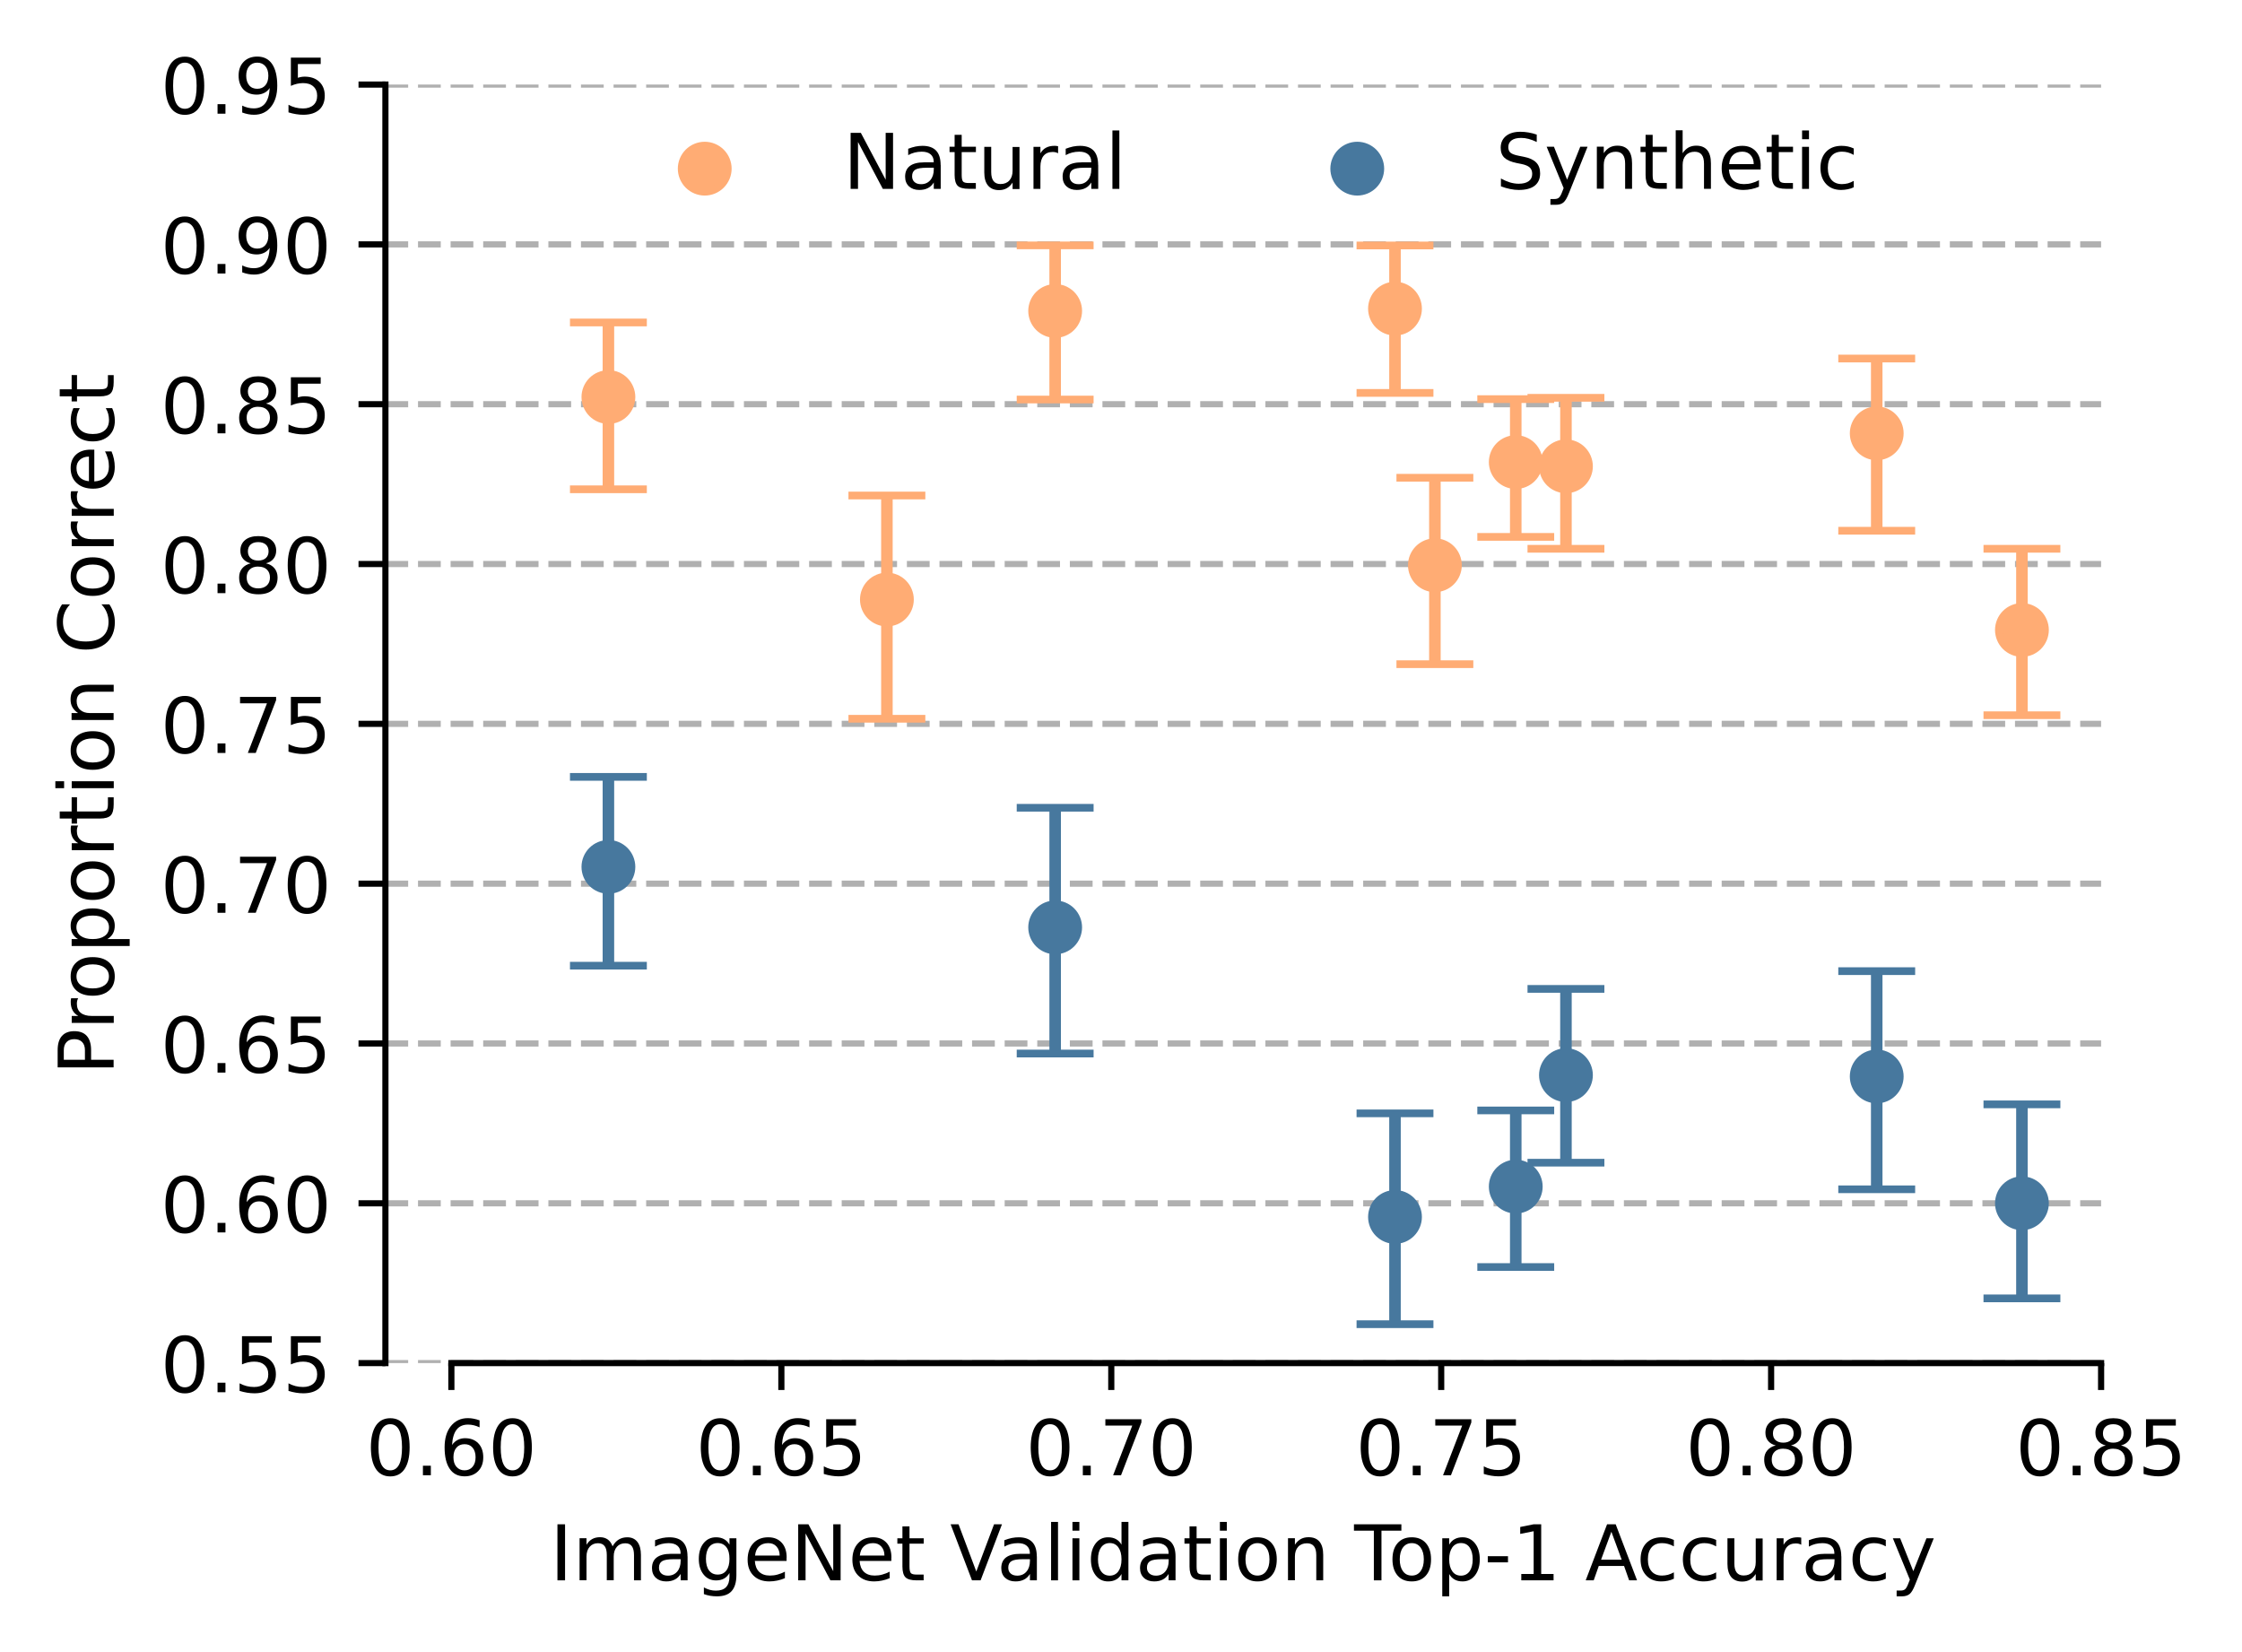 <?xml version="1.0" encoding="UTF-8"?><svg id="a" xmlns="http://www.w3.org/2000/svg" xmlns:xlink="http://www.w3.org/1999/xlink" viewBox="0 0 291.67 214.86"><defs><style>.bo{clip-path:url(#j);}.bo,.bp,.bq,.br,.bs,.bt,.bu,.bv,.bw,.bx,.by,.bz,.ca,.cb,.cc,.cd,.ce,.cf,.cg,.ch,.ci,.cj,.ck,.cl,.cm,.cn,.co,.cp,.cq,.cr,.cs,.ct,.cu,.cv,.cw,.cx,.cy,.cz,.da,.db,.dc,.dd,.de,.df,.dg,.dh,.di,.dj,.dk,.dl,.dm,.dn,.do,.dp,.dq,.dr,.ds,.dt,.du,.dv,.dw,.dx,.dy,.dz,.ea,.eb,.ec,.ed,.ee,.ef,.eg,.eh,.ei{fill:none;}.bp{clip-path:url(#r);}.bq{clip-path:url(#ao);}.br,.bv,.ci,.ct,.do,.ee{stroke-linejoin:round;}.br,.dp{stroke:#000;}.br,.dp,.ee{stroke-width:.8px;}.bs{clip-path:url(#s);}.bt{clip-path:url(#at);}.ej{fill:#fff;}.bu{clip-path:url(#l);}.bv,.ci{stroke-width:1.5px;}.bv,.do{stroke:#47789e;}.bw{clip-path:url(#ae);}.bx{clip-path:url(#e);}.by{clip-path:url(#am);}.bz{clip-path:url(#y);}.ca{clip-path:url(#as);}.cb{clip-path:url(#an);}.cc{clip-path:url(#az);}.cd{clip-path:url(#ap);}.ce{clip-path:url(#p);}.cf{clip-path:url(#ax);}.cg{clip-path:url(#al);}.ch{clip-path:url(#bi);}.ci,.ct{stroke:#ffac74;}.cj{clip-path:url(#i);}.ck{clip-path:url(#c);}.cl{clip-path:url(#b);}.cm{clip-path:url(#w);}.cn{clip-path:url(#bb);}.co{clip-path:url(#aj);}.cp{clip-path:url(#bg);}.cq{clip-path:url(#bf);}.cr{clip-path:url(#bj);}.cs{clip-path:url(#ag);}.cu{clip-path:url(#be);}.cv{clip-path:url(#ay);}.cw{clip-path:url(#bl);}.cx{clip-path:url(#au);}.cy{clip-path:url(#t);}.cz{clip-path:url(#k);}.da{clip-path:url(#v);}.db{clip-path:url(#f);}.dc{clip-path:url(#bm);}.dd{clip-path:url(#ar);}.de{clip-path:url(#aw);}.df{clip-path:url(#ba);}.dg{clip-path:url(#q);}.dh{clip-path:url(#d);}.di{clip-path:url(#z);}.dj{clip-path:url(#n);}.dk{clip-path:url(#af);}.dl{clip-path:url(#ad);}.dm{clip-path:url(#av);}.dn{clip-path:url(#ac);}.dp{stroke-linecap:square;stroke-miterlimit:10;}.dr{clip-path:url(#h);}.ds{clip-path:url(#ah);}.dt{clip-path:url(#x);}.du{clip-path:url(#bd);}.dv{clip-path:url(#bc);}.ek{fill:#47789e;}.dw{clip-path:url(#m);}.dx{clip-path:url(#bh);}.dy{clip-path:url(#u);}.dz{clip-path:url(#aa);}.ea{clip-path:url(#o);}.eb{clip-path:url(#ak);}.ec{clip-path:url(#g);}.ed{clip-path:url(#bk);}.ee{stroke:#b0b0b0;stroke-dasharray:0 0 2.96 1.28;}.el{fill:#ffac74;}.ef{clip-path:url(#ai);}.eg{clip-path:url(#bn);}.eh{clip-path:url(#aq);}.ei{clip-path:url(#ab);}</style><clipPath id="b"><rect class="dq" x="50.14" y="11" width="223.2" height="166.32"/></clipPath><clipPath id="c"><rect class="dq" x="50.14" y="11" width="223.2" height="166.32"/></clipPath><clipPath id="d"><rect class="dq" x="50.14" y="11" width="223.2" height="166.32"/></clipPath><clipPath id="e"><rect class="dq" x="50.14" y="11" width="223.2" height="166.32"/></clipPath><clipPath id="f"><rect class="dq" x="50.14" y="11" width="223.2" height="166.32"/></clipPath><clipPath id="g"><rect class="dq" x="50.14" y="11" width="223.2" height="166.32"/></clipPath><clipPath id="h"><rect class="dq" x="50.14" y="11" width="223.2" height="166.32"/></clipPath><clipPath id="i"><rect class="dq" x="50.14" y="11" width="223.2" height="166.32"/></clipPath><clipPath id="j"><rect class="dq" x="50.14" y="11" width="223.2" height="166.32"/></clipPath><clipPath id="k"><rect class="dq" x="50.14" y="11" width="223.2" height="166.32"/></clipPath><clipPath id="l"><rect class="dq" x="129.27" y="32.45" width="16" height="16"/></clipPath><clipPath id="m"><rect class="dq" x="195.72" y="52.66" width="16" height="16"/></clipPath><clipPath id="n"><rect class="dq" x="189.19" y="52.11" width="16" height="16"/></clipPath><clipPath id="o"><rect class="dq" x="71.15" y="43.65" width="16" height="16"/></clipPath><clipPath id="p"><rect class="dq" x="173.48" y="32.15" width="16" height="16"/></clipPath><clipPath id="q"><rect class="dq" x="236.15" y="48.37" width="16" height="16"/></clipPath><clipPath id="r"><rect class="dq" x="178.67" y="65.53" width="16" height="16"/></clipPath><clipPath id="s"><rect class="dq" x="107.38" y="69.99" width="16" height="16"/></clipPath><clipPath id="t"><rect class="dq" x="255.04" y="73.95" width="16" height="16"/></clipPath><clipPath id="u"><rect class="dq" x="50.14" y="11" width="223.2" height="166.32"/></clipPath><clipPath id="v"><rect class="dq" x="129.27" y="112.64" width="16" height="16"/></clipPath><clipPath id="w"><rect class="dq" x="195.72" y="131.86" width="16" height="16"/></clipPath><clipPath id="x"><rect class="dq" x="189.19" y="146.36" width="16" height="16"/></clipPath><clipPath id="y"><rect class="dq" x="71.15" y="104.77" width="16" height="16"/></clipPath><clipPath id="z"><rect class="dq" x="173.48" y="150.31" width="16" height="16"/></clipPath><clipPath id="aa"><rect class="dq" x="236.15" y="132.03" width="16" height="16"/></clipPath><clipPath id="ab"><rect class="dq" x="255.04" y="148.53" width="16" height="16"/></clipPath><clipPath id="ac"><rect class="dq" x="50.14" y="11" width="223.2" height="166.32"/></clipPath><clipPath id="ad"><rect class="dq" x="50.14" y="11" width="223.2" height="166.32"/></clipPath><clipPath id="ae"><rect class="dq" x="127.27" y="46.97" width="20" height="10"/></clipPath><clipPath id="af"><rect class="dq" x="193.72" y="66.39" width="20" height="10"/></clipPath><clipPath id="ag"><rect class="dq" x="187.19" y="64.84" width="20" height="10"/></clipPath><clipPath id="ah"><rect class="dq" x="69.15" y="58.65" width="20" height="10"/></clipPath><clipPath id="ai"><rect class="dq" x="171.48" y="46.11" width="20" height="10"/></clipPath><clipPath id="aj"><rect class="dq" x="234.15" y="64.04" width="20" height="10"/></clipPath><clipPath id="ak"><rect class="dq" x="176.67" y="81.4" width="20" height="10"/></clipPath><clipPath id="al"><rect class="dq" x="105.38" y="88.5" width="20" height="10"/></clipPath><clipPath id="am"><rect class="dq" x="253.04" y="88.04" width="20" height="10"/></clipPath><clipPath id="an"><rect class="dq" x="50.14" y="11" width="223.2" height="166.32"/></clipPath><clipPath id="ao"><rect class="dq" x="127.27" y="26.92" width="20" height="10"/></clipPath><clipPath id="ap"><rect class="dq" x="193.72" y="46.75" width="20" height="10"/></clipPath><clipPath id="aq"><rect class="dq" x="187.19" y="46.92" width="20" height="10"/></clipPath><clipPath id="ar"><rect class="dq" x="69.15" y="36.95" width="20" height="10"/></clipPath><clipPath id="as"><rect class="dq" x="171.48" y="26.93" width="20" height="10"/></clipPath><clipPath id="at"><rect class="dq" x="234.15" y="41.64" width="20" height="10"/></clipPath><clipPath id="au"><rect class="dq" x="176.67" y="57.15" width="20" height="10"/></clipPath><clipPath id="av"><rect class="dq" x="105.38" y="59.46" width="20" height="10"/></clipPath><clipPath id="aw"><rect class="dq" x="253.04" y="66.39" width="20" height="10"/></clipPath><clipPath id="ax"><rect class="dq" x="50.14" y="11" width="223.2" height="166.32"/></clipPath><clipPath id="ay"><rect class="dq" x="50.14" y="11" width="223.2" height="166.32"/></clipPath><clipPath id="az"><rect class="dq" x="127.27" y="132.05" width="20" height="10"/></clipPath><clipPath id="ba"><rect class="dq" x="193.72" y="146.25" width="20" height="10"/></clipPath><clipPath id="bb"><rect class="dq" x="187.19" y="159.82" width="20" height="10"/></clipPath><clipPath id="bc"><rect class="dq" x="69.15" y="120.62" width="20" height="10"/></clipPath><clipPath id="bd"><rect class="dq" x="171.48" y="167.26" width="20" height="10"/></clipPath><clipPath id="be"><rect class="dq" x="234.15" y="149.71" width="20" height="10"/></clipPath><clipPath id="bf"><rect class="dq" x="253.04" y="163.9" width="20" height="10"/></clipPath><clipPath id="bg"><rect class="dq" x="50.14" y="11" width="223.2" height="166.32"/></clipPath><clipPath id="bh"><rect class="dq" x="127.27" y="100.08" width="20" height="10"/></clipPath><clipPath id="bi"><rect class="dq" x="193.72" y="123.64" width="20" height="10"/></clipPath><clipPath id="bj"><rect class="dq" x="187.19" y="139.45" width="20" height="10"/></clipPath><clipPath id="bk"><rect class="dq" x="69.15" y="96.06" width="20" height="10"/></clipPath><clipPath id="bl"><rect class="dq" x="171.48" y="139.83" width="20" height="10"/></clipPath><clipPath id="bm"><rect class="dq" x="234.15" y="121.33" width="20" height="10"/></clipPath><clipPath id="bn"><rect class="dq" x="253.04" y="138.66" width="20" height="10"/></clipPath></defs><rect class="ej" width="291.67" height="214.86"/><rect class="ej" x="50.14" y="11" width="223.2" height="166.32"/><line class="br" x1="58.72" y1="177.32" x2="58.72" y2="180.82"/><path d="m50.77,184.49c.82,0,1.44.32,1.87.97.43.65.65,1.58.65,2.82s-.22,2.16-.65,2.81c-.43.65-1.06.97-1.87.97s-1.44-.32-1.87-.97c-.43-.65-.65-1.58-.65-2.81s.22-2.17.65-2.82c.43-.65,1.06-.97,1.87-.97Zm0,.78c-.51,0-.89.25-1.15.75-.26.5-.38,1.25-.38,2.25s.13,1.75.38,2.25c.26.5.64.75,1.15.75s.89-.25,1.15-.75c.26-.5.38-1.25.38-2.25s-.13-1.75-.38-2.25c-.26-.5-.64-.75-1.15-.75Z"/><path d="m55.02,190.67h1.03v1.24h-1.03v-1.24Z"/><path d="m62.39,184.78v.9c-.25-.12-.5-.21-.75-.27s-.5-.09-.75-.09c-.65,0-1.15.22-1.49.66s-.54,1.1-.59,1.99c.19-.28.43-.5.72-.65.29-.15.61-.23.96-.23.73,0,1.31.22,1.74.67.42.44.64,1.05.64,1.81s-.22,1.35-.66,1.8-1.03.68-1.77.68c-.84,0-1.49-.32-1.93-.97-.45-.65-.67-1.58-.67-2.81,0-1.15.27-2.07.82-2.76.55-.68,1.28-1.03,2.2-1.03.25,0,.5.02.75.07s.52.12.79.22Zm-1.96,3.09c-.44,0-.79.15-1.05.45s-.39.72-.39,1.25.13.94.39,1.24c.26.3.61.46,1.05.46s.79-.15,1.05-.46c.26-.3.39-.72.39-1.24s-.13-.94-.39-1.25-.61-.45-1.05-.45Z"/><path d="m66.67,184.49c.82,0,1.44.32,1.87.97.43.65.65,1.58.65,2.82s-.22,2.16-.65,2.81c-.43.65-1.06.97-1.87.97s-1.44-.32-1.87-.97c-.43-.65-.65-1.58-.65-2.81s.22-2.17.65-2.82c.43-.65,1.06-.97,1.87-.97Zm0,.78c-.51,0-.89.25-1.15.75-.26.5-.38,1.25-.38,2.25s.13,1.75.38,2.25c.26.5.64.75,1.15.75s.89-.25,1.15-.75c.26-.5.38-1.25.38-2.25s-.13-1.75-.38-2.25c-.26-.5-.64-.75-1.15-.75Z"/><line class="br" x1="101.65" y1="177.32" x2="101.65" y2="180.82"/><path d="m93.69,184.49c.82,0,1.44.32,1.87.97.43.65.65,1.58.65,2.82s-.22,2.16-.65,2.81c-.43.65-1.06.97-1.87.97s-1.44-.32-1.87-.97c-.43-.65-.65-1.58-.65-2.81s.22-2.17.65-2.82c.43-.65,1.06-.97,1.87-.97Zm0,.78c-.51,0-.89.25-1.15.75-.26.5-.38,1.25-.38,2.25s.13,1.75.38,2.25c.26.5.64.75,1.15.75s.89-.25,1.15-.75c.26-.5.38-1.25.38-2.25s-.13-1.75-.38-2.25c-.26-.5-.64-.75-1.15-.75Z"/><path d="m97.94,190.67h1.03v1.24h-1.03v-1.24Z"/><path d="m105.31,184.78v.9c-.25-.12-.5-.21-.75-.27s-.5-.09-.75-.09c-.65,0-1.15.22-1.49.66s-.54,1.1-.59,1.99c.19-.28.43-.5.72-.65.29-.15.61-.23.96-.23.73,0,1.31.22,1.74.67.42.44.64,1.05.64,1.81s-.22,1.35-.66,1.8-1.03.68-1.77.68c-.84,0-1.49-.32-1.93-.97-.45-.65-.67-1.58-.67-2.81,0-1.15.27-2.07.82-2.76.55-.68,1.28-1.03,2.2-1.03.25,0,.5.02.75.07s.52.12.79.22Zm-1.96,3.09c-.44,0-.79.15-1.05.45s-.39.72-.39,1.25.13.94.39,1.24c.26.3.61.46,1.05.46s.79-.15,1.05-.46c.26-.3.39-.72.39-1.24s-.13-.94-.39-1.25-.61-.45-1.05-.45Z"/><path d="m107.49,184.62h3.87v.83h-2.97v1.79c.14-.05.29-.08.43-.11.14-.02.29-.04.43-.04.81,0,1.46.22,1.93.67s.71,1.05.71,1.81-.24,1.39-.73,1.83c-.49.43-1.18.65-2.07.65-.31,0-.62-.03-.94-.08s-.65-.13-.98-.23v-.99c.29.16.6.28.91.36s.64.12.99.12c.56,0,1.01-.15,1.34-.44s.49-.7.49-1.21-.16-.91-.49-1.21-.77-.44-1.34-.44c-.26,0-.53.03-.79.09s-.53.15-.8.27v-3.66Z"/><line class="br" x1="144.57" y1="177.32" x2="144.57" y2="180.82"/><path d="m136.61,184.49c.82,0,1.44.32,1.87.97.43.65.65,1.58.65,2.82s-.22,2.16-.65,2.81c-.43.65-1.06.97-1.87.97s-1.44-.32-1.87-.97c-.43-.65-.65-1.58-.65-2.81s.22-2.17.65-2.82c.43-.65,1.06-.97,1.87-.97Zm0,.78c-.51,0-.89.25-1.15.75-.26.5-.38,1.25-.38,2.25s.13,1.75.38,2.25c.26.5.64.75,1.15.75s.89-.25,1.15-.75c.26-.5.38-1.25.38-2.25s-.13-1.75-.38-2.25c-.26-.5-.64-.75-1.15-.75Z"/><path d="m140.87,190.67h1.03v1.24h-1.03v-1.24Z"/><path d="m143.8,184.62h4.69v.42l-2.65,6.87h-1.03l2.49-6.46h-3.5v-.83Z"/><path d="m152.52,184.49c.82,0,1.44.32,1.87.97.43.65.65,1.58.65,2.82s-.22,2.16-.65,2.81c-.43.65-1.06.97-1.87.97s-1.44-.32-1.87-.97c-.43-.65-.65-1.58-.65-2.81s.22-2.17.65-2.82c.43-.65,1.06-.97,1.87-.97Zm0,.78c-.51,0-.89.25-1.15.75-.25.5-.38,1.25-.38,2.25s.13,1.75.38,2.25c.26.5.64.75,1.15.75s.89-.25,1.15-.75c.26-.5.38-1.25.38-2.25s-.13-1.75-.38-2.25c-.25-.5-.64-.75-1.15-.75Z"/><line class="br" x1="187.49" y1="177.32" x2="187.49" y2="180.82"/><path d="m179.54,184.49c.82,0,1.44.32,1.87.97.43.65.65,1.58.65,2.82s-.22,2.16-.65,2.81c-.43.65-1.06.97-1.87.97s-1.44-.32-1.87-.97c-.43-.65-.65-1.58-.65-2.81s.22-2.17.65-2.82c.43-.65,1.06-.97,1.87-.97Zm0,.78c-.51,0-.89.25-1.14.75-.26.5-.38,1.25-.38,2.25s.13,1.75.38,2.25c.25.5.64.75,1.14.75s.89-.25,1.15-.75c.25-.5.38-1.25.38-2.25s-.13-1.75-.38-2.25c-.26-.5-.64-.75-1.15-.75Z"/><path d="m183.79,190.67h1.03v1.24h-1.03v-1.24Z"/><path d="m186.72,184.62h4.69v.42l-2.65,6.87h-1.03l2.49-6.46h-3.5v-.83Z"/><path d="m193.34,184.62h3.87v.83h-2.97v1.79c.14-.05.29-.08.43-.11.14-.02.29-.04.43-.04.81,0,1.46.22,1.93.67.48.45.71,1.05.71,1.81s-.24,1.39-.73,1.83c-.49.43-1.18.65-2.07.65-.31,0-.62-.03-.93-.08s-.65-.13-.98-.23v-.99c.29.16.6.28.91.36s.64.12.99.12c.56,0,1.01-.15,1.34-.44.33-.3.49-.7.49-1.21s-.16-.91-.49-1.21c-.33-.3-.77-.44-1.34-.44-.26,0-.53.03-.79.09-.26.06-.53.15-.8.27v-3.66Z"/><line class="br" x1="230.41" y1="177.32" x2="230.41" y2="180.82"/><path d="m222.46,184.49c.82,0,1.44.32,1.87.97.43.65.65,1.58.65,2.82s-.22,2.16-.65,2.81c-.43.65-1.06.97-1.87.97s-1.44-.32-1.87-.97c-.43-.65-.65-1.58-.65-2.81s.22-2.17.65-2.82c.43-.65,1.06-.97,1.87-.97Zm0,.78c-.51,0-.89.25-1.14.75-.26.5-.38,1.25-.38,2.25s.13,1.75.38,2.25c.25.5.64.75,1.14.75s.89-.25,1.15-.75c.25-.5.38-1.25.38-2.25s-.13-1.75-.38-2.25c-.26-.5-.64-.75-1.15-.75Z"/><path d="m226.71,190.67h1.03v1.24h-1.03v-1.24Z"/><path d="m231.01,188.03c-.42-.1-.75-.3-.99-.59-.24-.29-.35-.64-.35-1.06,0-.58.21-1.04.62-1.38s.98-.51,1.71-.51,1.3.17,1.71.51c.41.34.62.8.62,1.38,0,.42-.12.77-.35,1.06-.24.29-.56.49-.98.59.48.11.85.33,1.11.65.26.32.4.72.4,1.18,0,.71-.22,1.25-.65,1.63-.43.38-1.05.57-1.85.57s-1.42-.19-1.85-.57c-.43-.38-.65-.92-.65-1.63,0-.47.13-.86.4-1.18.27-.32.64-.54,1.11-.65Zm.99.42c-.47,0-.84.12-1.11.38s-.4.6-.4,1.04.13.78.4,1.04.64.38,1.11.38.84-.13,1.11-.38c.27-.25.41-.6.41-1.03s-.13-.78-.4-1.04-.64-.38-1.11-.38Zm-1.35-1.98c0,.38.12.67.35.88.24.21.57.32.99.32s.75-.11.99-.32.36-.51.36-.88-.12-.67-.36-.88-.57-.32-.99-.32-.76.11-.99.32c-.24.21-.35.51-.35.88Z"/><path d="m238.36,184.49c.82,0,1.44.32,1.87.97.43.65.65,1.58.65,2.82s-.22,2.16-.65,2.81c-.43.65-1.06.97-1.87.97s-1.44-.32-1.87-.97c-.43-.65-.65-1.58-.65-2.81s.22-2.17.65-2.82c.43-.65,1.06-.97,1.87-.97Zm0,.78c-.51,0-.89.25-1.14.75-.26.5-.38,1.25-.38,2.25s.13,1.75.38,2.25c.25.5.64.75,1.14.75s.89-.25,1.15-.75c.25-.5.38-1.25.38-2.25s-.13-1.75-.38-2.25c-.26-.5-.64-.75-1.15-.75Z"/><line class="br" x1="273.34" y1="177.32" x2="273.34" y2="180.82"/><path d="m265.38,184.49c.82,0,1.44.32,1.87.97.43.65.65,1.58.65,2.82s-.22,2.16-.65,2.81c-.43.65-1.06.97-1.87.97s-1.44-.32-1.87-.97c-.43-.65-.65-1.58-.65-2.81s.22-2.17.65-2.82c.43-.65,1.06-.97,1.87-.97Zm0,.78c-.51,0-.89.25-1.15.75-.25.5-.38,1.25-.38,2.25s.13,1.75.38,2.25c.26.5.64.75,1.15.75s.89-.25,1.15-.75c.26-.5.38-1.25.38-2.25s-.13-1.75-.38-2.25c-.25-.5-.64-.75-1.15-.75Z"/><path d="m269.64,190.67h1.03v1.24h-1.03v-1.24Z"/><path d="m273.94,188.03c-.42-.1-.75-.3-.99-.59-.24-.29-.35-.64-.35-1.06,0-.58.21-1.04.62-1.38s.98-.51,1.71-.51,1.29.17,1.71.51c.41.34.62.8.62,1.38,0,.42-.12.77-.35,1.06-.24.29-.56.49-.98.59.47.11.85.33,1.11.65.27.32.4.72.4,1.18,0,.71-.22,1.25-.65,1.63-.43.38-1.05.57-1.85.57s-1.42-.19-1.85-.57c-.43-.38-.65-.92-.65-1.63,0-.47.13-.86.4-1.18.27-.32.64-.54,1.11-.65Zm.99.42c-.47,0-.84.12-1.11.38s-.4.6-.4,1.04.13.78.4,1.04.64.38,1.11.38.84-.13,1.11-.38c.27-.25.41-.6.41-1.03s-.13-.78-.4-1.04-.64-.38-1.11-.38Zm-1.35-1.98c0,.38.12.67.35.88.24.21.57.32.99.32s.75-.11.99-.32.36-.51.36-.88-.12-.67-.36-.88-.57-.32-.99-.32-.76.11-.99.32c-.24.21-.35.51-.35.88Z"/><path d="m279.19,184.62h3.87v.83h-2.97v1.79c.14-.05.29-.08.43-.11.14-.02.29-.04.43-.04.81,0,1.46.22,1.93.67.47.45.71,1.05.71,1.81s-.24,1.39-.73,1.83c-.49.43-1.18.65-2.07.65-.31,0-.62-.03-.94-.08s-.65-.13-.98-.23v-.99c.29.16.6.28.91.36s.64.12.99.12c.56,0,1.01-.15,1.34-.44.33-.3.49-.7.49-1.21s-.17-.91-.49-1.21c-.33-.3-.78-.44-1.34-.44-.26,0-.53.03-.79.09-.26.06-.53.15-.8.27v-3.66Z"/><path d="m72.52,198.29h.99v7.29h-.99v-7.29Z"/><path d="m79.69,201.16c.22-.4.49-.7.81-.89s.68-.29,1.1-.29c.57,0,1.01.2,1.32.6.31.4.46.97.46,1.7v3.3h-.9v-3.27c0-.52-.09-.91-.28-1.17s-.47-.38-.85-.38c-.47,0-.83.15-1.1.46s-.41.73-.41,1.26v3.09h-.9v-3.27c0-.53-.09-.92-.28-1.17-.19-.25-.47-.38-.86-.38-.46,0-.82.16-1.09.47-.27.31-.41.73-.41,1.26v3.09h-.9v-5.47h.9v.85c.21-.33.45-.58.74-.74s.63-.24,1.02-.24.73.1,1.01.3.48.5.62.88Z"/><path d="m89.45,202.46v3.12h-.9v-.83c-.21.33-.46.58-.77.73-.31.16-.68.24-1.12.24-.56,0-1-.16-1.34-.47-.33-.31-.5-.73-.5-1.26,0-.62.21-1.08.62-1.39s1.03-.47,1.84-.47h1.26v-.09c0-.41-.14-.73-.41-.96-.27-.23-.65-.34-1.15-.34-.31,0-.62.04-.91.11s-.58.19-.85.34v-.83c.33-.13.65-.22.96-.29.31-.06.61-.09.9-.09.79,0,1.38.21,1.77.62s.59,1.03.59,1.87Zm-1.79.37c-.73,0-1.23.08-1.51.25s-.42.45-.42.85c0,.32.1.57.31.76.21.19.5.28.86.28.5,0,.9-.18,1.2-.53.3-.35.45-.82.45-1.41v-.2h-.89Z"/><path d="m95.8,204.9c0,.93-.21,1.62-.62,2.08-.41.46-1.05.68-1.9.68-.32,0-.61-.02-.89-.07-.28-.05-.55-.12-.82-.22v-.87c.26.14.52.25.78.32s.52.1.79.1c.59,0,1.03-.15,1.32-.46.29-.31.44-.77.44-1.39v-.44c-.19.32-.42.56-.71.72s-.64.24-1.04.24c-.67,0-1.21-.26-1.62-.77s-.62-1.19-.62-2.03.21-1.53.62-2.04.95-.77,1.62-.77c.4,0,.75.08,1.04.24s.53.4.71.72v-.83h.9v4.79Zm-.9-2.12c0-.65-.13-1.16-.4-1.51s-.65-.54-1.13-.54-.86.18-1.13.54-.4.86-.4,1.51.13,1.15.4,1.51.64.54,1.13.54.86-.18,1.13-.54.4-.86.4-1.51Z"/><path d="m102.33,202.62v.44h-4.13c.04.62.23,1.09.56,1.41.33.32.8.49,1.39.49.35,0,.68-.04,1-.13s.65-.21.96-.38v.85c-.32.14-.65.24-.99.31s-.68.11-1.03.11c-.87,0-1.56-.25-2.07-.76s-.76-1.19-.76-2.06.24-1.61.73-2.13c.48-.53,1.14-.79,1.96-.79.74,0,1.32.24,1.75.71.43.47.64,1.12.64,1.93Zm-.9-.26c0-.49-.14-.88-.41-1.18s-.62-.44-1.07-.44c-.5,0-.9.14-1.2.42s-.47.68-.52,1.2h3.2Z"/><path d="m103.84,198.29h1.33l3.23,6.1v-6.1h.96v7.29h-1.33l-3.23-6.1v6.1h-.96v-7.29Z"/><path d="m115.96,202.62v.44h-4.13c.04.62.23,1.09.56,1.41.33.32.8.49,1.39.49.35,0,.68-.04,1-.13s.65-.21.96-.38v.85c-.32.14-.65.24-.99.31s-.68.11-1.03.11c-.87,0-1.56-.25-2.07-.76s-.76-1.19-.76-2.06.24-1.61.73-2.13c.48-.53,1.14-.79,1.96-.79.74,0,1.32.24,1.75.71.43.47.64,1.12.64,1.93Zm-.9-.26c0-.49-.14-.88-.41-1.18s-.62-.44-1.07-.44c-.5,0-.9.14-1.2.42s-.47.68-.52,1.2h3.2Z"/><path d="m118.32,198.56v1.55h1.85v.7h-1.85v2.97c0,.45.06.73.18.86s.37.19.74.19h.92v.75h-.92c-.69,0-1.17-.13-1.44-.39-.26-.26-.4-.73-.4-1.41v-2.97h-.66v-.7h.66v-1.55h.9Z"/><path d="m126.45,205.58l-2.78-7.29h1.03l2.31,6.14,2.31-6.14h1.03l-2.78,7.29h-1.12Z"/><path d="m134.89,202.46v3.12h-.9v-.83c-.21.33-.46.58-.77.73-.31.16-.68.24-1.12.24-.56,0-1-.16-1.34-.47-.33-.31-.5-.73-.5-1.26,0-.62.21-1.08.62-1.39s1.03-.47,1.84-.47h1.26v-.09c0-.41-.14-.73-.41-.96-.27-.23-.65-.34-1.15-.34-.31,0-.62.04-.91.11s-.58.19-.85.34v-.83c.33-.13.65-.22.96-.29.31-.06.61-.09.9-.09.79,0,1.38.21,1.77.62s.59,1.03.59,1.87Zm-1.79.37c-.73,0-1.23.08-1.51.25s-.42.45-.42.85c0,.32.1.57.31.76.21.19.5.28.86.28.5,0,.9-.18,1.2-.53.3-.35.45-.82.45-1.41v-.2h-.89Z"/><path d="m136.74,197.98h.9v7.6h-.9v-7.6Z"/><path d="m139.52,197.98h.9v1.14h-.9v-1.14Zm0,2.13h.9v5.47h-.9v-5.47Z"/><path d="m145.9,200.94v-2.96h.9v7.6h-.9v-.82c-.19.33-.43.57-.71.72-.29.16-.63.24-1.04.24-.66,0-1.2-.26-1.61-.79s-.62-1.22-.62-2.08.21-1.55.62-2.08.95-.79,1.61-.79c.4,0,.75.08,1.04.24.29.16.53.4.71.72Zm-3.06,1.91c0,.66.14,1.18.41,1.56.27.38.65.56,1.12.56s.85-.19,1.12-.56c.27-.38.41-.89.41-1.56s-.14-1.18-.41-1.56c-.27-.38-.65-.56-1.12-.56s-.85.19-1.12.56c-.27.38-.41.89-.41,1.56Z"/><path d="m152.93,202.46v3.12h-.9v-.83c-.21.33-.46.58-.77.73-.31.16-.68.24-1.12.24-.56,0-1-.16-1.33-.47-.33-.31-.5-.73-.5-1.26,0-.62.21-1.08.62-1.39.41-.31,1.03-.47,1.84-.47h1.26v-.09c0-.41-.14-.73-.41-.96-.27-.23-.65-.34-1.15-.34-.31,0-.62.04-.91.11-.3.08-.58.19-.85.34v-.83c.33-.13.65-.22.96-.29.31-.06.61-.09.9-.09.79,0,1.38.21,1.77.62s.59,1.03.59,1.87Zm-1.79.37c-.73,0-1.23.08-1.51.25-.28.17-.42.45-.42.85,0,.32.11.57.32.76.21.19.5.28.86.28.5,0,.9-.18,1.2-.53.3-.35.45-.82.45-1.41v-.2h-.89Z"/><path d="m155.67,198.56v1.55h1.85v.7h-1.85v2.97c0,.45.06.73.18.86s.37.19.74.19h.92v.75h-.92c-.69,0-1.17-.13-1.44-.39-.26-.26-.4-.73-.4-1.41v-2.97h-.66v-.7h.66v-1.55h.9Z"/><path d="m158.7,197.98h.9v1.14h-.9v-1.14Zm0,2.13h.9v5.47h-.9v-5.47Z"/><path d="m163.59,199.98c.78,0,1.4.25,1.84.76.45.51.67,1.21.67,2.11s-.22,1.6-.67,2.11c-.45.51-1.06.76-1.84.76s-1.4-.25-1.84-.76c-.44-.51-.67-1.21-.67-2.11s.22-1.6.67-2.11,1.06-.76,1.84-.76Zm0,.76c-.48,0-.86.19-1.14.56-.28.38-.42.89-.42,1.55s.14,1.17.42,1.55c.28.38.66.56,1.14.56s.86-.19,1.14-.57c.28-.38.42-.89.42-1.54s-.14-1.16-.42-1.54c-.28-.38-.66-.57-1.14-.57Z"/><path d="m172.14,202.28v3.3h-.9v-3.27c0-.52-.1-.91-.3-1.16-.2-.26-.5-.39-.91-.39-.48,0-.87.15-1.15.46-.28.31-.42.73-.42,1.26v3.09h-.9v-5.47h.9v.85c.21-.33.47-.57.76-.74.29-.16.63-.24,1.01-.24.63,0,1.1.19,1.43.58.32.39.48.96.48,1.72Z"/><path d="m176.14,198.29h6.17v.83h-2.59v6.46h-.99v-6.46h-2.59v-.83Z"/><path d="m183.66,199.98c.78,0,1.39.25,1.84.76.45.51.67,1.21.67,2.11s-.22,1.6-.67,2.11c-.45.51-1.06.76-1.84.76s-1.4-.25-1.84-.76c-.44-.51-.67-1.21-.67-2.11s.22-1.6.67-2.11,1.06-.76,1.84-.76Zm0,.76c-.48,0-.86.19-1.14.56-.28.38-.42.89-.42,1.55s.14,1.17.42,1.55c.28.38.66.56,1.15.56s.86-.19,1.14-.57c.28-.38.42-.89.42-1.54s-.14-1.16-.42-1.54c-.28-.38-.66-.57-1.14-.57Z"/><path d="m188.53,204.76v2.9h-.9v-7.55h.9v.83c.19-.33.43-.57.71-.72.29-.16.63-.24,1.03-.24.66,0,1.2.26,1.62.79s.62,1.22.62,2.08-.21,1.55-.62,2.08-.95.79-1.62.79c-.4,0-.75-.08-1.03-.24-.29-.16-.53-.4-.71-.72Zm3.06-1.91c0-.66-.14-1.18-.41-1.56-.27-.38-.65-.56-1.12-.56s-.85.19-1.12.56c-.27.38-.41.89-.41,1.56s.14,1.18.41,1.56c.27.38.65.56,1.12.56s.85-.19,1.12-.56c.27-.38.41-.89.41-1.56Z"/><path d="m193.55,202.44h2.63v.8h-2.63v-.8Z"/><path d="m197.91,204.75h1.61v-5.56l-1.75.35v-.9l1.74-.35h.99v6.46h1.61v.83h-4.2v-.83Z"/><path d="m209.07,198.29h1.12l2.78,7.29h-1.03l-.66-1.87h-3.29l-.66,1.87h-1.04l2.78-7.29Zm.56.97l-1.34,3.63h2.68l-1.34-3.63Z"/><path d="m217.76,200.32v.84c-.25-.14-.51-.25-.77-.32-.25-.07-.51-.1-.77-.1-.58,0-1.04.18-1.36.55-.32.37-.48.89-.48,1.56s.16,1.19.48,1.56c.32.37.77.55,1.36.55.26,0,.52-.04.77-.1.26-.07.51-.18.77-.32v.83c-.25.12-.51.21-.78.26-.27.06-.55.09-.86.09-.82,0-1.48-.26-1.96-.78-.49-.52-.73-1.22-.73-2.09s.25-1.59.73-2.1c.49-.51,1.16-.77,2.01-.77.28,0,.55.03.81.08.26.06.52.14.77.26Z"/><path d="m223.26,200.32v.84c-.25-.14-.51-.25-.76-.32-.25-.07-.51-.1-.77-.1-.58,0-1.04.18-1.36.55-.32.37-.48.89-.48,1.56s.16,1.19.48,1.56c.32.37.77.55,1.36.55.26,0,.52-.04.77-.1.26-.07.51-.18.76-.32v.83c-.25.12-.51.21-.78.26-.27.06-.55.09-.86.09-.82,0-1.48-.26-1.96-.78s-.73-1.22-.73-2.09.25-1.59.74-2.1c.49-.51,1.16-.77,2.01-.77.28,0,.55.03.81.08.26.06.52.14.77.26Z"/><path d="m224.73,203.42v-3.31h.9v3.28c0,.52.1.91.3,1.17.2.26.5.39.91.39.49,0,.87-.15,1.15-.46.28-.31.42-.73.42-1.26v-3.1h.9v5.47h-.9v-.84c-.22.33-.47.58-.76.74-.29.16-.62.24-1,.24-.63,0-1.11-.2-1.43-.59s-.49-.96-.49-1.71Z"/><path d="m234.33,200.95c-.1-.06-.21-.1-.33-.13-.12-.03-.25-.04-.39-.04-.51,0-.9.17-1.17.5-.27.33-.41.81-.41,1.42v2.88h-.9v-5.47h.9v.85c.19-.33.43-.58.74-.74.3-.16.67-.24,1.1-.24.06,0,.13,0,.21.01.08,0,.16.02.25.04v.92Z"/><path d="m239.55,202.46v3.12h-.9v-.83c-.21.33-.46.58-.77.73-.31.16-.68.24-1.12.24-.56,0-1-.16-1.34-.47-.33-.31-.5-.73-.5-1.26,0-.62.21-1.08.62-1.39.41-.31,1.03-.47,1.84-.47h1.26v-.09c0-.41-.14-.73-.41-.96-.27-.23-.65-.34-1.15-.34-.31,0-.62.04-.91.11s-.58.19-.85.34v-.83c.33-.13.65-.22.96-.29.31-.06.61-.09.9-.09.79,0,1.38.21,1.77.62s.59,1.03.59,1.87Zm-1.79.37c-.73,0-1.23.08-1.51.25s-.42.45-.42.85c0,.32.1.57.32.76.21.19.5.28.86.28.5,0,.9-.18,1.2-.53.3-.35.45-.82.45-1.41v-.2h-.89Z"/><path d="m245.33,200.32v.84c-.25-.14-.51-.25-.76-.32-.25-.07-.51-.1-.77-.1-.58,0-1.04.18-1.36.55-.32.37-.48.89-.48,1.56s.16,1.19.48,1.56c.32.37.77.55,1.36.55.26,0,.52-.04.77-.1.26-.07.51-.18.76-.32v.83c-.25.12-.51.21-.78.26-.27.06-.55.09-.86.09-.82,0-1.48-.26-1.96-.78s-.73-1.22-.73-2.09.25-1.59.74-2.1c.49-.51,1.16-.77,2.01-.77.28,0,.55.03.81.08.26.06.52.14.77.26Z"/><path d="m249.17,206.09c-.25.65-.5,1.08-.74,1.27s-.56.3-.97.3h-.72v-.75h.53c.25,0,.44-.06.58-.18s.29-.39.45-.83l.16-.41-2.21-5.38h.95l1.71,4.28,1.71-4.28h.95l-2.4,5.98Z"/><g class="cl"><line class="ee" x1="50.14" y1="177.32" x2="273.34" y2="177.32"/></g><line class="br" x1="50.14" y1="177.32" x2="46.64" y2="177.32"/><path d="m24.05,173.69c.82,0,1.44.32,1.87.97.43.65.65,1.58.65,2.82s-.22,2.16-.65,2.81c-.43.65-1.06.97-1.87.97s-1.44-.32-1.87-.97c-.43-.65-.65-1.58-.65-2.81s.22-2.17.65-2.82c.43-.65,1.06-.97,1.87-.97Zm0,.78c-.51,0-.89.25-1.15.75-.26.5-.38,1.25-.38,2.25s.13,1.75.38,2.25c.26.5.64.75,1.15.75s.89-.25,1.15-.75c.26-.5.38-1.25.38-2.25s-.13-1.75-.38-2.25c-.26-.5-.64-.75-1.15-.75Z"/><path d="m28.3,179.87h1.03v1.24h-1.03v-1.24Z"/><path d="m31.49,173.82h3.87v.83h-2.97v1.79c.14-.05.29-.08.43-.11.14-.02.29-.04.43-.04.81,0,1.46.22,1.93.67s.71,1.05.71,1.81-.24,1.39-.73,1.83c-.49.43-1.18.65-2.07.65-.31,0-.62-.03-.94-.08s-.65-.13-.98-.23v-.99c.29.16.6.28.91.36s.64.12.99.12c.56,0,1.01-.15,1.34-.44s.49-.7.49-1.21-.16-.91-.49-1.21-.77-.44-1.34-.44c-.26,0-.53.03-.79.09s-.53.15-.8.27v-3.66Z"/><path d="m37.85,173.82h3.87v.83h-2.97v1.79c.14-.05.29-.08.43-.11.14-.02.29-.04.43-.04.81,0,1.46.22,1.93.67s.71,1.05.71,1.81-.24,1.39-.73,1.83c-.49.43-1.18.65-2.07.65-.31,0-.62-.03-.94-.08s-.65-.13-.98-.23v-.99c.29.16.6.28.91.36s.64.12.99.12c.56,0,1.01-.15,1.34-.44s.49-.7.49-1.21-.16-.91-.49-1.21-.77-.44-1.34-.44c-.26,0-.53.03-.79.09s-.53.15-.8.27v-3.66Z"/><g class="ck"><line class="ee" x1="50.14" y1="156.53" x2="273.34" y2="156.53"/></g><line class="br" x1="50.14" y1="156.53" x2="46.64" y2="156.53"/><path d="m24.05,152.9c.82,0,1.44.32,1.87.97.43.65.65,1.58.65,2.82s-.22,2.16-.65,2.81c-.43.65-1.06.97-1.87.97s-1.44-.32-1.87-.97c-.43-.65-.65-1.58-.65-2.81s.22-2.17.65-2.82c.43-.65,1.06-.97,1.87-.97Zm0,.78c-.51,0-.89.25-1.15.75-.26.5-.38,1.25-.38,2.25s.13,1.75.38,2.25c.26.5.64.75,1.15.75s.89-.25,1.15-.75c.26-.5.38-1.25.38-2.25s-.13-1.75-.38-2.25c-.26-.5-.64-.75-1.15-.75Z"/><path d="m28.3,159.08h1.03v1.24h-1.03v-1.24Z"/><path d="m35.67,153.19v.9c-.25-.12-.5-.21-.75-.27s-.5-.09-.75-.09c-.65,0-1.15.22-1.49.66s-.54,1.1-.59,1.99c.19-.28.43-.5.72-.65.29-.15.61-.23.96-.23.73,0,1.31.22,1.74.67.42.44.64,1.05.64,1.81s-.22,1.35-.66,1.8-1.03.68-1.77.68c-.84,0-1.49-.32-1.93-.97-.45-.65-.67-1.58-.67-2.81,0-1.15.27-2.07.82-2.76.55-.68,1.28-1.03,2.2-1.03.25,0,.5.02.75.07s.52.12.79.22Zm-1.96,3.09c-.44,0-.79.15-1.05.45s-.39.72-.39,1.25.13.94.39,1.24c.26.3.61.46,1.05.46s.79-.15,1.05-.46c.26-.3.39-.72.39-1.24s-.13-.94-.39-1.25-.61-.45-1.05-.45Z"/><path d="m39.95,152.9c.82,0,1.44.32,1.87.97.43.65.65,1.58.65,2.82s-.22,2.16-.65,2.81c-.43.65-1.06.97-1.87.97s-1.44-.32-1.87-.97c-.43-.65-.65-1.58-.65-2.81s.22-2.17.65-2.82c.43-.65,1.06-.97,1.87-.97Zm0,.78c-.51,0-.89.25-1.15.75-.26.5-.38,1.25-.38,2.25s.13,1.75.38,2.25c.26.5.64.75,1.15.75s.89-.25,1.15-.75c.26-.5.38-1.25.38-2.25s-.13-1.75-.38-2.25c-.26-.5-.64-.75-1.15-.75Z"/><g class="dh"><line class="ee" x1="50.14" y1="135.74" x2="273.34" y2="135.74"/></g><line class="br" x1="50.14" y1="135.74" x2="46.64" y2="135.74"/><path d="m24.05,132.11c.82,0,1.44.32,1.87.97.43.65.65,1.58.65,2.82s-.22,2.16-.65,2.81c-.43.65-1.06.97-1.87.97s-1.44-.32-1.87-.97c-.43-.65-.65-1.58-.65-2.81s.22-2.17.65-2.82c.43-.65,1.06-.97,1.87-.97Zm0,.78c-.51,0-.89.25-1.15.75-.26.5-.38,1.25-.38,2.25s.13,1.75.38,2.25c.26.5.64.75,1.15.75s.89-.25,1.15-.75c.26-.5.38-1.25.38-2.25s-.13-1.75-.38-2.25c-.26-.5-.64-.75-1.15-.75Z"/><path d="m28.3,138.29h1.03v1.24h-1.03v-1.24Z"/><path d="m35.67,132.4v.9c-.25-.12-.5-.21-.75-.27s-.5-.09-.75-.09c-.65,0-1.15.22-1.49.66s-.54,1.1-.59,1.99c.19-.28.43-.5.72-.65.29-.15.61-.23.96-.23.73,0,1.31.22,1.74.67.42.44.64,1.05.64,1.81s-.22,1.35-.66,1.8-1.03.68-1.77.68c-.84,0-1.49-.32-1.93-.97-.45-.65-.67-1.58-.67-2.81,0-1.15.27-2.07.82-2.76.55-.68,1.28-1.03,2.2-1.03.25,0,.5.02.75.07s.52.12.79.22Zm-1.96,3.09c-.44,0-.79.15-1.05.45s-.39.72-.39,1.25.13.94.39,1.24c.26.3.61.46,1.05.46s.79-.15,1.05-.46c.26-.3.39-.72.39-1.24s-.13-.94-.39-1.25-.61-.45-1.05-.45Z"/><path d="m37.85,132.24h3.87v.83h-2.97v1.79c.14-.05.29-.08.43-.11.14-.02.29-.04.43-.04.81,0,1.46.22,1.93.67s.71,1.05.71,1.81-.24,1.39-.73,1.83c-.49.43-1.18.65-2.07.65-.31,0-.62-.03-.94-.08s-.65-.13-.98-.23v-.99c.29.16.6.28.91.36s.64.12.99.12c.56,0,1.01-.15,1.34-.44s.49-.7.49-1.21-.16-.91-.49-1.21-.77-.44-1.34-.44c-.26,0-.53.03-.79.09s-.53.15-.8.27v-3.66Z"/><g class="bx"><line class="ee" x1="50.14" y1="114.95" x2="273.34" y2="114.95"/></g><line class="br" x1="50.14" y1="114.95" x2="46.64" y2="114.95"/><path d="m24.05,111.32c.82,0,1.44.32,1.87.97.43.65.65,1.58.65,2.82s-.22,2.16-.65,2.81c-.43.65-1.06.97-1.87.97s-1.44-.32-1.87-.97c-.43-.65-.65-1.58-.65-2.81s.22-2.17.65-2.82c.43-.65,1.06-.97,1.87-.97Zm0,.78c-.51,0-.89.25-1.15.75-.26.5-.38,1.25-.38,2.25s.13,1.75.38,2.25c.26.5.64.75,1.15.75s.89-.25,1.15-.75c.26-.5.38-1.25.38-2.25s-.13-1.75-.38-2.25c-.26-.5-.64-.75-1.15-.75Z"/><path d="m28.3,117.5h1.03v1.24h-1.03v-1.24Z"/><path d="m31.23,111.45h4.69v.42l-2.65,6.87h-1.03l2.49-6.46h-3.5v-.83Z"/><path d="m39.95,111.32c.82,0,1.44.32,1.87.97.43.65.65,1.58.65,2.82s-.22,2.16-.65,2.81c-.43.65-1.06.97-1.87.97s-1.44-.32-1.87-.97c-.43-.65-.65-1.58-.65-2.81s.22-2.17.65-2.82c.43-.65,1.06-.97,1.87-.97Zm0,.78c-.51,0-.89.25-1.15.75-.26.5-.38,1.25-.38,2.25s.13,1.75.38,2.25c.26.5.64.75,1.15.75s.89-.25,1.15-.75c.26-.5.38-1.25.38-2.25s-.13-1.75-.38-2.25c-.26-.5-.64-.75-1.15-.75Z"/><g class="db"><line class="ee" x1="50.14" y1="94.16" x2="273.34" y2="94.16"/></g><line class="br" x1="50.14" y1="94.16" x2="46.64" y2="94.16"/><path d="m24.05,90.53c.82,0,1.44.32,1.87.97.43.65.65,1.58.65,2.82s-.22,2.16-.65,2.81c-.43.65-1.06.97-1.87.97s-1.44-.32-1.87-.97c-.43-.65-.65-1.58-.65-2.81s.22-2.17.65-2.82c.43-.65,1.06-.97,1.87-.97Zm0,.78c-.51,0-.89.25-1.15.75-.26.5-.38,1.25-.38,2.25s.13,1.75.38,2.25c.26.5.64.75,1.15.75s.89-.25,1.15-.75c.26-.5.38-1.25.38-2.25s-.13-1.75-.38-2.25c-.26-.5-.64-.75-1.15-.75Z"/><path d="m28.3,96.71h1.03v1.24h-1.03v-1.24Z"/><path d="m31.23,90.66h4.69v.42l-2.65,6.87h-1.03l2.49-6.46h-3.5v-.83Z"/><path d="m37.85,90.66h3.87v.83h-2.97v1.79c.14-.05.29-.08.43-.11.14-.02.29-.04.43-.04.81,0,1.46.22,1.93.67s.71,1.05.71,1.81-.24,1.39-.73,1.83c-.49.43-1.18.65-2.07.65-.31,0-.62-.03-.94-.08s-.65-.13-.98-.23v-.99c.29.16.6.28.91.36s.64.12.99.12c.56,0,1.01-.15,1.34-.44s.49-.7.49-1.21-.16-.91-.49-1.21-.77-.44-1.34-.44c-.26,0-.53.03-.79.09s-.53.15-.8.27v-3.66Z"/><g class="ec"><line class="ee" x1="50.14" y1="73.37" x2="273.34" y2="73.37"/></g><line class="br" x1="50.14" y1="73.37" x2="46.64" y2="73.37"/><path d="m24.05,69.74c.82,0,1.44.32,1.87.97.43.65.65,1.58.65,2.82s-.22,2.16-.65,2.81c-.43.65-1.06.97-1.87.97s-1.44-.32-1.87-.97c-.43-.65-.65-1.58-.65-2.81s.22-2.17.65-2.82c.43-.65,1.06-.97,1.87-.97Zm0,.78c-.51,0-.89.25-1.15.75-.26.5-.38,1.25-.38,2.25s.13,1.75.38,2.25c.26.5.64.75,1.15.75s.89-.25,1.15-.75c.26-.5.38-1.25.38-2.25s-.13-1.75-.38-2.25c-.26-.5-.64-.75-1.15-.75Z"/><path d="m28.3,75.92h1.03v1.24h-1.03v-1.24Z"/><path d="m32.61,73.28c-.42-.1-.75-.3-.99-.59s-.35-.64-.35-1.06c0-.58.21-1.04.62-1.38s.98-.51,1.71-.51,1.3.17,1.71.51.62.8.62,1.38c0,.42-.12.77-.35,1.06s-.56.49-.98.59c.48.11.85.33,1.11.65s.4.72.4,1.18c0,.71-.22,1.25-.65,1.63s-1.05.57-1.85.57-1.42-.19-1.85-.57-.65-.92-.65-1.63c0-.47.13-.86.4-1.18s.64-.54,1.11-.65Zm.99.42c-.47,0-.84.12-1.11.38s-.4.6-.4,1.04.13.78.4,1.04.64.38,1.11.38.84-.13,1.11-.38c.27-.25.41-.6.41-1.03s-.13-.78-.4-1.04-.64-.38-1.11-.38Zm-1.35-1.98c0,.38.12.67.35.88s.57.32.99.32.75-.11.99-.32.36-.51.36-.88-.12-.67-.36-.88-.57-.32-.99-.32-.76.11-.99.32-.35.51-.35.88Z"/><path d="m39.95,69.74c.82,0,1.44.32,1.87.97.43.65.65,1.58.65,2.82s-.22,2.16-.65,2.81c-.43.65-1.06.97-1.87.97s-1.44-.32-1.87-.97c-.43-.65-.65-1.58-.65-2.81s.22-2.17.65-2.82c.43-.65,1.06-.97,1.87-.97Zm0,.78c-.51,0-.89.25-1.15.75-.26.5-.38,1.25-.38,2.25s.13,1.75.38,2.25c.26.5.64.75,1.15.75s.89-.25,1.15-.75c.26-.5.38-1.25.38-2.25s-.13-1.75-.38-2.25c-.26-.5-.64-.75-1.15-.75Z"/><g class="dr"><line class="ee" x1="50.14" y1="52.58" x2="273.34" y2="52.58"/></g><line class="br" x1="50.14" y1="52.58" x2="46.64" y2="52.58"/><path d="m24.05,48.95c.82,0,1.44.32,1.87.97.43.65.65,1.58.65,2.82s-.22,2.16-.65,2.81c-.43.65-1.06.97-1.87.97s-1.44-.32-1.87-.97c-.43-.65-.65-1.58-.65-2.81s.22-2.17.65-2.82c.43-.65,1.06-.97,1.87-.97Zm0,.78c-.51,0-.89.25-1.15.75-.26.5-.38,1.25-.38,2.25s.13,1.75.38,2.25c.26.5.64.75,1.15.75s.89-.25,1.15-.75c.26-.5.38-1.25.38-2.25s-.13-1.75-.38-2.25c-.26-.5-.64-.75-1.15-.75Z"/><path d="m28.3,55.13h1.03v1.24h-1.03v-1.24Z"/><path d="m32.61,52.49c-.42-.1-.75-.3-.99-.59s-.35-.64-.35-1.06c0-.58.21-1.04.62-1.38s.98-.51,1.71-.51,1.3.17,1.71.51.62.8.62,1.38c0,.42-.12.77-.35,1.06s-.56.49-.98.59c.48.11.85.33,1.11.65s.4.72.4,1.18c0,.71-.22,1.25-.65,1.63s-1.05.57-1.85.57-1.42-.19-1.85-.57-.65-.92-.65-1.63c0-.47.13-.86.4-1.18s.64-.54,1.11-.65Zm.99.42c-.47,0-.84.12-1.11.38s-.4.6-.4,1.04.13.78.4,1.04.64.38,1.11.38.84-.13,1.11-.38c.27-.25.41-.6.41-1.03s-.13-.78-.4-1.04-.64-.38-1.11-.38Zm-1.35-1.98c0,.38.12.67.35.88s.57.32.99.32.75-.11.99-.32.36-.51.36-.88-.12-.67-.36-.88-.57-.32-.99-.32-.76.11-.99.32-.35.51-.35.88Z"/><path d="m37.85,49.08h3.87v.83h-2.97v1.79c.14-.05.29-.08.43-.11.14-.02.29-.04.43-.04.81,0,1.46.22,1.93.67s.71,1.05.71,1.81-.24,1.39-.73,1.83c-.49.43-1.18.65-2.07.65-.31,0-.62-.03-.94-.08s-.65-.13-.98-.23v-.99c.29.16.6.28.91.36s.64.12.99.12c.56,0,1.01-.15,1.34-.44s.49-.7.49-1.21-.16-.91-.49-1.21-.77-.44-1.34-.44c-.26,0-.53.03-.79.09s-.53.15-.8.27v-3.66Z"/><g class="cj"><line class="ee" x1="50.14" y1="31.79" x2="273.34" y2="31.79"/></g><line class="br" x1="50.14" y1="31.79" x2="46.64" y2="31.79"/><path d="m24.05,28.16c.82,0,1.44.32,1.87.97.43.65.65,1.58.65,2.82s-.22,2.16-.65,2.81c-.43.65-1.06.97-1.87.97s-1.44-.32-1.87-.97c-.43-.65-.65-1.58-.65-2.81s.22-2.17.65-2.82c.43-.65,1.06-.97,1.87-.97Zm0,.78c-.51,0-.89.25-1.15.75-.26.5-.38,1.25-.38,2.25s.13,1.75.38,2.25c.26.5.64.75,1.15.75s.89-.25,1.15-.75c.26-.5.38-1.25.38-2.25s-.13-1.75-.38-2.25c-.26-.5-.64-.75-1.15-.75Z"/><path d="m28.3,34.34h1.03v1.24h-1.03v-1.24Z"/><path d="m31.51,35.43v-.9c.25.12.5.21.75.27s.5.09.75.09c.65,0,1.15-.22,1.49-.66.34-.44.54-1.1.59-1.99-.19.28-.43.5-.72.64s-.61.22-.96.22c-.73,0-1.31-.22-1.73-.66-.42-.44-.64-1.04-.64-1.81s.22-1.35.66-1.8,1.03-.68,1.77-.68c.84,0,1.49.32,1.93.97.44.65.67,1.58.67,2.82,0,1.15-.27,2.07-.82,2.75-.55.69-1.28,1.03-2.2,1.03-.25,0-.5-.02-.75-.07s-.52-.12-.79-.22Zm1.96-3.09c.44,0,.79-.15,1.05-.45s.39-.72.39-1.25-.13-.94-.39-1.24c-.26-.3-.61-.46-1.05-.46s-.79.15-1.05.46c-.26.3-.39.72-.39,1.24s.13.94.39,1.25.61.45,1.05.45Z"/><path d="m39.95,28.16c.82,0,1.44.32,1.87.97.43.65.65,1.58.65,2.82s-.22,2.16-.65,2.81c-.43.65-1.06.97-1.87.97s-1.44-.32-1.87-.97c-.43-.65-.65-1.58-.65-2.81s.22-2.17.65-2.82c.43-.65,1.06-.97,1.87-.97Zm0,.78c-.51,0-.89.25-1.15.75-.26.5-.38,1.25-.38,2.25s.13,1.75.38,2.25c.26.5.64.75,1.15.75s.89-.25,1.15-.75c.26-.5.38-1.25.38-2.25s-.13-1.75-.38-2.25c-.26-.5-.64-.75-1.15-.75Z"/><g class="bo"><line class="ee" x1="50.14" y1="11" x2="273.34" y2="11"/></g><line class="br" x1="50.14" y1="11" x2="46.64" y2="11"/><path d="m24.05,7.37c.82,0,1.44.32,1.87.97.43.65.65,1.58.65,2.82s-.22,2.16-.65,2.81c-.43.65-1.06.97-1.87.97s-1.44-.32-1.87-.97c-.43-.65-.65-1.58-.65-2.81s.22-2.17.65-2.82c.43-.65,1.06-.97,1.87-.97Zm0,.78c-.51,0-.89.25-1.15.75-.26.5-.38,1.25-.38,2.25s.13,1.75.38,2.25c.26.5.64.75,1.15.75s.89-.25,1.15-.75c.26-.5.38-1.25.38-2.25s-.13-1.75-.38-2.25c-.26-.5-.64-.75-1.15-.75Z"/><path d="m28.3,13.55h1.03v1.24h-1.03v-1.24Z"/><path d="m31.51,14.64v-.9c.25.12.5.21.75.27s.5.09.75.09c.65,0,1.15-.22,1.49-.66.34-.44.54-1.1.59-1.99-.19.28-.43.5-.72.64s-.61.22-.96.22c-.73,0-1.31-.22-1.73-.66-.42-.44-.64-1.04-.64-1.81s.22-1.35.66-1.8,1.03-.68,1.77-.68c.84,0,1.49.32,1.93.97.44.65.67,1.58.67,2.82,0,1.15-.27,2.07-.82,2.75-.55.69-1.28,1.03-2.2,1.03-.25,0-.5-.02-.75-.07s-.52-.12-.79-.22Zm1.96-3.09c.44,0,.79-.15,1.05-.45s.39-.72.39-1.25-.13-.94-.39-1.24c-.26-.3-.61-.46-1.05-.46s-.79.15-1.05.46c-.26.3-.39.72-.39,1.24s.13.94.39,1.25.61.45,1.05.45Z"/><path d="m37.85,7.5h3.87v.83h-2.97v1.79c.14-.05.29-.08.43-.11.14-.02.29-.04.43-.04.81,0,1.46.22,1.93.67s.71,1.05.71,1.81-.24,1.39-.73,1.83c-.49.43-1.18.65-2.07.65-.31,0-.62-.03-.94-.08s-.65-.13-.98-.23v-.99c.29.16.6.28.91.36s.64.12.99.12c.56,0,1.01-.15,1.34-.44s.49-.7.49-1.21-.16-.91-.49-1.21-.77-.44-1.34-.44c-.26,0-.53.03-.79.09s-.53.15-.8.27v-3.66Z"/><path d="m7.5,138.85v-2.23c0-.82.18-1.43.55-1.85.37-.42.91-.63,1.62-.63s1.26.21,1.63.63c.37.42.55,1.04.55,1.85v1.24h2.93v.99h-7.29Zm.81-.99h2.74v-1.24c0-.46-.12-.81-.36-1.06s-.58-.38-1.02-.38-.77.13-1.01.38-.36.61-.36,1.06v1.24Z"/><path d="m10.17,129.86c-.06.1-.1.21-.13.33-.03.12-.04.25-.04.39,0,.51.17.9.5,1.17.33.27.81.41,1.42.41h2.88v.9h-5.47v-.9h.85c-.33-.19-.58-.43-.74-.74-.16-.3-.24-.67-.24-1.1,0-.06,0-.13.01-.21,0-.07.02-.16.04-.25h.92Z"/><path d="m9.19,127.02c0-.78.25-1.39.76-1.84.51-.45,1.21-.67,2.11-.67s1.6.22,2.11.67c.51.45.76,1.06.76,1.84s-.25,1.4-.76,1.84c-.51.44-1.21.67-2.11.67s-1.6-.22-2.11-.67-.76-1.06-.76-1.84Zm.76,0c0,.48.19.86.56,1.14.38.28.89.42,1.55.42s1.17-.14,1.55-.42c.38-.28.56-.66.56-1.15s-.19-.86-.57-1.14c-.38-.28-.89-.42-1.54-.42s-1.16.14-1.54.42c-.38.28-.57.66-.57,1.14Z"/><path d="m13.97,122.16h2.9v.9h-7.55v-.9h.83c-.33-.19-.57-.43-.72-.72-.16-.29-.24-.63-.24-1.03,0-.66.26-1.2.79-1.62s1.22-.62,2.08-.62,1.55.21,2.08.62.79.96.79,1.62c0,.4-.08.74-.24,1.03-.16.29-.4.53-.72.72Zm-1.91-3.06c-.66,0-1.18.13-1.56.41-.38.27-.56.65-.56,1.12s.19.85.56,1.12c.38.27.89.41,1.56.41s1.18-.14,1.56-.41c.38-.27.56-.65.56-1.12s-.19-.85-.56-1.12c-.38-.27-.89-.41-1.56-.41Z"/><path d="m9.19,114.56c0-.78.25-1.4.76-1.84.51-.45,1.21-.67,2.11-.67s1.6.22,2.11.67c.51.45.76,1.06.76,1.84s-.25,1.4-.76,1.84c-.51.44-1.21.67-2.11.67s-1.6-.22-2.11-.67-.76-1.06-.76-1.84Zm.76,0c0,.48.19.86.56,1.14.38.28.89.42,1.55.42s1.17-.14,1.55-.42c.38-.28.56-.66.56-1.14s-.19-.86-.57-1.14c-.38-.28-.89-.42-1.54-.42s-1.16.14-1.54.42c-.38.28-.57.66-.57,1.14Z"/><path d="m10.17,107.39c-.06.1-.1.21-.13.33-.03.12-.04.25-.04.39,0,.51.17.9.5,1.17.33.27.81.41,1.42.41h2.88v.9h-5.47v-.9h.85c-.33-.19-.58-.43-.74-.74-.16-.3-.24-.67-.24-1.1,0-.06,0-.13.01-.21,0-.07.02-.16.04-.25h.92Z"/><path d="m7.77,105.56h1.55v-1.85h.7v1.85h2.97c.45,0,.73-.06.86-.18s.19-.37.19-.74v-.92h.75v.92c0,.69-.13,1.17-.39,1.44-.26.26-.73.4-1.41.4h-2.97v.66h-.7v-.66h-1.55v-.9Z"/><path d="m7.2,102.53v-.9h1.14v.9h-1.14Zm2.13,0v-.9h5.47v.9h-5.47Z"/><path d="m9.19,97.63c0-.78.25-1.4.76-1.84s1.21-.67,2.11-.67,1.6.22,2.11.67c.51.45.76,1.06.76,1.84s-.25,1.4-.76,1.84c-.51.44-1.21.67-2.11.67s-1.6-.22-2.11-.67-.76-1.06-.76-1.84Zm.76,0c0,.48.19.86.56,1.14.38.28.89.42,1.55.42s1.17-.14,1.55-.42c.38-.28.56-.66.56-1.15s-.19-.86-.57-1.14-.89-.42-1.54-.42-1.16.14-1.54.42c-.38.28-.57.66-.57,1.14Z"/><path d="m11.49,89.08h3.3v.9h-3.27c-.52,0-.91.1-1.16.3s-.39.5-.39.91c0,.48.15.87.46,1.15s.73.42,1.26.42h3.09v.9h-5.47v-.9h.85c-.33-.21-.57-.47-.74-.76s-.24-.63-.24-1.01c0-.63.19-1.1.58-1.43.39-.32.96-.48,1.72-.48Z"/><path d="m8.07,78.62h1.04c-.31.33-.54.69-.69,1.06s-.23.78-.23,1.2c0,.83.25,1.47.76,1.91.51.44,1.25.66,2.21.66s1.7-.22,2.2-.66c.51-.44.76-1.08.76-1.91,0-.42-.08-.82-.23-1.2s-.38-.73-.69-1.06h1.03c.23.35.41.71.53,1.1s.18.79.18,1.22c0,1.1-.34,1.97-1.01,2.61-.68.63-1.6.95-2.77.95s-2.1-.32-2.77-.95c-.68-.63-1.01-1.5-1.01-2.61,0-.44.06-.85.17-1.23.12-.39.29-.75.52-1.09Z"/><path d="m9.19,75.01c0-.78.25-1.4.76-1.84s1.21-.67,2.11-.67,1.6.22,2.11.67c.51.45.76,1.06.76,1.84s-.25,1.4-.76,1.84c-.51.44-1.21.67-2.11.67s-1.6-.22-2.11-.67-.76-1.06-.76-1.84Zm.76,0c0,.48.19.86.56,1.14.38.28.89.42,1.55.42s1.17-.14,1.55-.42c.38-.28.56-.66.56-1.15s-.19-.86-.57-1.14-.89-.42-1.54-.42-1.16.14-1.54.42c-.38.28-.57.66-.57,1.14Z"/><path d="m10.17,67.84c-.06.1-.1.21-.13.33-.03.12-.04.25-.04.39,0,.51.17.9.5,1.17.33.27.81.41,1.42.41h2.88v.9h-5.47v-.9h.85c-.33-.19-.58-.43-.74-.74-.16-.3-.24-.67-.24-1.1,0-.06,0-.13.01-.21,0-.07.02-.16.04-.25h.92Z"/><path d="m10.17,63.9c-.06.1-.1.21-.13.33-.03.12-.04.25-.04.39,0,.51.17.9.5,1.17.33.27.81.41,1.42.41h2.88v.9h-5.47v-.9h.85c-.33-.19-.58-.43-.74-.74-.16-.3-.24-.67-.24-1.1,0-.06,0-.13.01-.21,0-.07.02-.16.04-.25h.92Z"/><path d="m11.83,58.5h.44v4.13c.62-.04,1.09-.23,1.41-.56.32-.33.49-.8.49-1.39,0-.35-.04-.68-.13-1s-.21-.65-.38-.96h.85c.14.32.24.65.31.99s.11.68.11,1.03c0,.87-.25,1.56-.76,2.07s-1.19.76-2.06.76-1.61-.24-2.13-.73c-.53-.48-.79-1.14-.79-1.96,0-.74.24-1.32.71-1.75.47-.43,1.12-.64,1.93-.64Zm-.26.9c-.49,0-.88.14-1.18.41s-.44.62-.44,1.07c0,.5.14.9.42,1.2s.68.47,1.2.52v-3.2Z"/><path d="m9.54,53.09h.84c-.14.25-.25.51-.32.76-.07.26-.1.51-.1.77,0,.58.18,1.04.55,1.36.37.32.89.48,1.56.48s1.19-.16,1.56-.48c.37-.32.55-.77.55-1.36,0-.26-.04-.52-.1-.77-.07-.26-.18-.51-.32-.76h.83c.12.25.21.51.26.78s.09.55.09.86c0,.82-.26,1.48-.78,1.96s-1.22.73-2.09.73-1.59-.25-2.1-.73-.77-1.16-.77-2.01c0-.28.03-.55.08-.81.06-.26.14-.52.26-.77Z"/><path d="m7.77,50.64h1.55v-1.85h.7v1.85h2.97c.45,0,.73-.06.86-.18s.19-.37.19-.74v-.92h.75v.92c0,.69-.13,1.17-.39,1.44-.26.26-.73.4-1.41.4h-2.97v.66h-.7v-.66h-1.55v-.9Z"/><g class="cz"><g class="bu"><path class="el" d="m137.27,43.45c.8,0,1.56-.32,2.12-.88s.88-1.33.88-2.12-.32-1.56-.88-2.12-1.33-.88-2.12-.88-1.56.32-2.12.88-.88,1.33-.88,2.12.32,1.56.88,2.12,1.33.88,2.12.88Z"/><path class="ct" d="m137.27,43.45c.8,0,1.56-.32,2.12-.88s.88-1.33.88-2.12-.32-1.56-.88-2.12-1.33-.88-2.12-.88-1.56.32-2.12.88-.88,1.33-.88,2.12.32,1.56.88,2.12,1.33.88,2.12.88Z"/></g><g class="dw"><path class="el" d="m203.72,63.66c.8,0,1.56-.32,2.12-.88s.88-1.33.88-2.12-.32-1.56-.88-2.12-1.33-.88-2.12-.88-1.56.32-2.12.88-.88,1.33-.88,2.12.32,1.56.88,2.12,1.33.88,2.12.88Z"/><path class="ct" d="m203.72,63.66c.8,0,1.56-.32,2.12-.88s.88-1.33.88-2.12-.32-1.56-.88-2.12-1.33-.88-2.12-.88-1.56.32-2.12.88-.88,1.33-.88,2.12.32,1.56.88,2.12,1.33.88,2.12.88Z"/></g><g class="dj"><path class="el" d="m197.19,63.11c.8,0,1.56-.32,2.12-.88s.88-1.33.88-2.12-.32-1.56-.88-2.12-1.33-.88-2.12-.88-1.56.32-2.12.88-.88,1.33-.88,2.12.32,1.56.88,2.12,1.33.88,2.12.88Z"/><path class="ct" d="m197.19,63.11c.8,0,1.56-.32,2.12-.88s.88-1.33.88-2.12-.32-1.56-.88-2.12-1.33-.88-2.12-.88-1.56.32-2.12.88-.88,1.33-.88,2.12.32,1.56.88,2.12,1.33.88,2.12.88Z"/></g><g class="ea"><path class="el" d="m79.15,54.65c.8,0,1.56-.32,2.12-.88.56-.56.88-1.33.88-2.12s-.32-1.56-.88-2.12c-.56-.56-1.33-.88-2.12-.88s-1.56.32-2.12.88c-.56.56-.88,1.33-.88,2.12s.32,1.56.88,2.12c.56.56,1.33.88,2.12.88Z"/><path class="ct" d="m79.15,54.65c.8,0,1.56-.32,2.12-.88.56-.56.88-1.33.88-2.12s-.32-1.56-.88-2.12c-.56-.56-1.33-.88-2.12-.88s-1.56.32-2.12.88c-.56.56-.88,1.33-.88,2.12s.32,1.56.88,2.12c.56.56,1.33.88,2.12.88Z"/></g><g class="ce"><path class="el" d="m181.48,43.15c.8,0,1.56-.32,2.12-.88s.88-1.33.88-2.12-.32-1.56-.88-2.12-1.33-.88-2.12-.88-1.56.32-2.12.88-.88,1.33-.88,2.12.32,1.56.88,2.12,1.33.88,2.12.88Z"/><path class="ct" d="m181.48,43.15c.8,0,1.56-.32,2.12-.88s.88-1.33.88-2.12-.32-1.56-.88-2.12-1.33-.88-2.12-.88-1.56.32-2.12.88-.88,1.33-.88,2.12.32,1.56.88,2.12,1.33.88,2.12.88Z"/></g><g class="dg"><path class="el" d="m244.15,59.37c.8,0,1.56-.32,2.12-.88s.88-1.33.88-2.12-.32-1.56-.88-2.12-1.33-.88-2.12-.88-1.56.32-2.12.88-.88,1.33-.88,2.12.32,1.56.88,2.12,1.33.88,2.12.88Z"/><path class="ct" d="m244.15,59.37c.8,0,1.56-.32,2.12-.88s.88-1.33.88-2.12-.32-1.56-.88-2.12-1.33-.88-2.12-.88-1.56.32-2.12.88-.88,1.33-.88,2.12.32,1.56.88,2.12,1.33.88,2.12.88Z"/></g><g class="bp"><path class="el" d="m186.67,76.53c.8,0,1.56-.32,2.12-.88s.88-1.33.88-2.12-.32-1.56-.88-2.12-1.33-.88-2.12-.88-1.56.32-2.12.88-.88,1.33-.88,2.12.32,1.56.88,2.12,1.33.88,2.12.88Z"/><path class="ct" d="m186.67,76.53c.8,0,1.56-.32,2.12-.88s.88-1.33.88-2.12-.32-1.56-.88-2.12-1.33-.88-2.12-.88-1.56.32-2.12.88-.88,1.33-.88,2.12.32,1.56.88,2.12,1.33.88,2.12.88Z"/></g><g class="bs"><path class="el" d="m115.38,80.99c.8,0,1.56-.32,2.12-.88.56-.56.88-1.33.88-2.12s-.32-1.56-.88-2.12c-.56-.56-1.33-.88-2.12-.88s-1.56.32-2.12.88c-.56.56-.88,1.33-.88,2.12s.32,1.56.88,2.12c.56.56,1.33.88,2.12.88Z"/><path class="ct" d="m115.38,80.99c.8,0,1.56-.32,2.12-.88.56-.56.88-1.33.88-2.12s-.32-1.56-.88-2.12c-.56-.56-1.33-.88-2.12-.88s-1.56.32-2.12.88c-.56.56-.88,1.33-.88,2.12s.32,1.56.88,2.12c.56.56,1.33.88,2.12.88Z"/></g><g class="cy"><path class="el" d="m263.04,84.95c.8,0,1.56-.32,2.12-.88.56-.56.88-1.33.88-2.12s-.32-1.56-.88-2.12c-.56-.56-1.33-.88-2.12-.88s-1.56.32-2.12.88c-.56.56-.88,1.33-.88,2.12s.32,1.56.88,2.12c.56.56,1.33.88,2.12.88Z"/><path class="ct" d="m263.04,84.95c.8,0,1.56-.32,2.12-.88.56-.56.88-1.33.88-2.12s-.32-1.56-.88-2.12c-.56-.56-1.33-.88-2.12-.88s-1.56.32-2.12.88c-.56.56-.88,1.33-.88,2.12s.32,1.56.88,2.12c.56.56,1.33.88,2.12.88Z"/></g></g><g class="dy"><g class="da"><path class="ek" d="m137.27,123.64c.8,0,1.56-.32,2.12-.88.56-.56.88-1.33.88-2.12s-.32-1.56-.88-2.12c-.56-.56-1.33-.88-2.12-.88s-1.56.32-2.12.88c-.56.56-.88,1.33-.88,2.12s.32,1.56.88,2.12c.56.56,1.33.88,2.12.88Z"/><path class="do" d="m137.27,123.64c.8,0,1.56-.32,2.12-.88.56-.56.88-1.33.88-2.12s-.32-1.56-.88-2.12c-.56-.56-1.33-.88-2.12-.88s-1.56.32-2.12.88c-.56.56-.88,1.33-.88,2.12s.32,1.56.88,2.12c.56.56,1.33.88,2.12.88Z"/></g><g class="cm"><path class="ek" d="m203.72,142.86c.8,0,1.56-.32,2.12-.88.56-.56.88-1.33.88-2.12s-.32-1.56-.88-2.12c-.56-.56-1.33-.88-2.12-.88s-1.56.32-2.12.88c-.56.56-.88,1.33-.88,2.12s.32,1.56.88,2.12c.56.56,1.33.88,2.12.88Z"/><path class="do" d="m203.72,142.86c.8,0,1.56-.32,2.12-.88.56-.56.88-1.33.88-2.12s-.32-1.56-.88-2.12c-.56-.56-1.33-.88-2.12-.88s-1.56.32-2.12.88c-.56.56-.88,1.33-.88,2.12s.32,1.56.88,2.12c.56.56,1.33.88,2.12.88Z"/></g><g class="dt"><path class="ek" d="m197.19,157.36c.8,0,1.56-.32,2.12-.88.56-.56.88-1.33.88-2.12s-.32-1.56-.88-2.12c-.56-.56-1.33-.88-2.12-.88s-1.56.32-2.12.88c-.56.56-.88,1.33-.88,2.12s.32,1.56.88,2.12c.56.56,1.33.88,2.12.88Z"/><path class="do" d="m197.19,157.36c.8,0,1.56-.32,2.12-.88.56-.56.88-1.33.88-2.12s-.32-1.56-.88-2.12c-.56-.56-1.33-.88-2.12-.88s-1.56.32-2.12.88c-.56.56-.88,1.33-.88,2.12s.32,1.56.88,2.12c.56.56,1.33.88,2.12.88Z"/></g><g class="bz"><path class="ek" d="m79.15,115.77c.8,0,1.56-.32,2.12-.88.56-.56.88-1.33.88-2.12s-.32-1.56-.88-2.12c-.56-.56-1.33-.88-2.12-.88s-1.56.32-2.12.88c-.56.56-.88,1.33-.88,2.12s.32,1.56.88,2.12c.56.56,1.33.88,2.12.88Z"/><path class="do" d="m79.15,115.77c.8,0,1.56-.32,2.12-.88.56-.56.88-1.33.88-2.12s-.32-1.56-.88-2.12c-.56-.56-1.33-.88-2.12-.88s-1.56.32-2.12.88c-.56.56-.88,1.33-.88,2.12s.32,1.56.88,2.12c.56.56,1.33.88,2.12.88Z"/></g><g class="di"><path class="ek" d="m181.48,161.31c.8,0,1.56-.32,2.12-.88.56-.56.88-1.33.88-2.12s-.32-1.56-.88-2.12c-.56-.56-1.33-.88-2.12-.88s-1.56.32-2.12.88c-.56.56-.88,1.33-.88,2.12s.32,1.56.88,2.12c.56.56,1.33.88,2.12.88Z"/><path class="do" d="m181.48,161.31c.8,0,1.56-.32,2.12-.88.56-.56.88-1.33.88-2.12s-.32-1.56-.88-2.12c-.56-.56-1.33-.88-2.12-.88s-1.56.32-2.12.88c-.56.56-.88,1.33-.88,2.12s.32,1.56.88,2.12c.56.56,1.33.88,2.12.88Z"/></g><g class="dz"><path class="ek" d="m244.15,143.03c.8,0,1.56-.32,2.12-.88.56-.56.88-1.33.88-2.12s-.32-1.56-.88-2.12c-.56-.56-1.33-.88-2.12-.88s-1.56.32-2.12.88c-.56.56-.88,1.33-.88,2.12s.32,1.56.88,2.12c.56.56,1.33.88,2.12.88Z"/><path class="do" d="m244.15,143.03c.8,0,1.56-.32,2.12-.88.56-.56.88-1.33.88-2.12s-.32-1.56-.88-2.12c-.56-.56-1.33-.88-2.12-.88s-1.56.32-2.12.88c-.56.56-.88,1.33-.88,2.12s.32,1.56.88,2.12c.56.56,1.33.88,2.12.88Z"/></g><g class="ei"><path class="ek" d="m263.04,159.53c.8,0,1.56-.32,2.12-.88.56-.56.88-1.33.88-2.12s-.32-1.56-.88-2.12c-.56-.56-1.33-.88-2.12-.88s-1.56.32-2.12.88c-.56.56-.88,1.33-.88,2.12s.32,1.56.88,2.12c.56.56,1.33.88,2.12.88Z"/><path class="do" d="m263.04,159.53c.8,0,1.56-.32,2.12-.88.56-.56.88-1.33.88-2.12s-.32-1.56-.88-2.12c-.56-.56-1.33-.88-2.12-.88s-1.56.32-2.12.88c-.56.56-.88,1.33-.88,2.12s.32,1.56.88,2.12c.56.56,1.33.88,2.12.88Z"/></g></g><g class="dn"><line class="ci" x1="137.27" y1="51.97" x2="137.27" y2="31.92"/><line class="ci" x1="203.72" y1="71.39" x2="203.72" y2="51.75"/><line class="ci" x1="197.19" y1="69.84" x2="197.19" y2="51.92"/><line class="ci" x1="79.15" y1="63.65" x2="79.15" y2="41.95"/><line class="ci" x1="181.48" y1="51.11" x2="181.48" y2="31.93"/><line class="ci" x1="244.15" y1="69.04" x2="244.15" y2="46.64"/><line class="ci" x1="186.67" y1="86.4" x2="186.67" y2="62.15"/><line class="ci" x1="115.38" y1="93.5" x2="115.38" y2="64.46"/><line class="ci" x1="263.04" y1="93.04" x2="263.04" y2="71.39"/></g><g class="dl"><g class="bw"><line class="ct" x1="142.27" y1="51.97" x2="132.27" y2="51.97"/></g><g class="dk"><line class="ct" x1="208.72" y1="71.39" x2="198.72" y2="71.39"/></g><g class="cs"><line class="ct" x1="202.19" y1="69.84" x2="192.19" y2="69.84"/></g><g class="ds"><line class="ct" x1="84.15" y1="63.65" x2="74.15" y2="63.65"/></g><g class="ef"><line class="ct" x1="186.48" y1="51.11" x2="176.48" y2="51.11"/></g><g class="co"><line class="ct" x1="249.15" y1="69.04" x2="239.15" y2="69.04"/></g><g class="eb"><line class="ct" x1="191.67" y1="86.4" x2="181.67" y2="86.4"/></g><g class="cg"><line class="ct" x1="120.38" y1="93.5" x2="110.38" y2="93.5"/></g><g class="by"><line class="ct" x1="268.04" y1="93.04" x2="258.04" y2="93.04"/></g></g><g class="cb"><g class="bq"><line class="ct" x1="142.27" y1="31.92" x2="132.27" y2="31.92"/></g><g class="cd"><line class="ct" x1="208.72" y1="51.75" x2="198.72" y2="51.75"/></g><g class="eh"><line class="ct" x1="202.19" y1="51.92" x2="192.19" y2="51.92"/></g><g class="dd"><line class="ct" x1="84.15" y1="41.95" x2="74.15" y2="41.95"/></g><g class="ca"><line class="ct" x1="186.48" y1="31.93" x2="176.48" y2="31.93"/></g><g class="bt"><line class="ct" x1="249.15" y1="46.64" x2="239.15" y2="46.64"/></g><g class="cx"><line class="ct" x1="191.67" y1="62.15" x2="181.67" y2="62.15"/></g><g class="dm"><line class="ct" x1="120.38" y1="64.46" x2="110.38" y2="64.46"/></g><g class="de"><line class="ct" x1="268.04" y1="71.39" x2="258.04" y2="71.39"/></g></g><g class="cf"><line class="bv" x1="137.27" y1="137.05" x2="137.27" y2="105.08"/><line class="bv" x1="203.72" y1="151.25" x2="203.72" y2="128.64"/><line class="bv" x1="197.19" y1="164.82" x2="197.19" y2="144.45"/><line class="bv" x1="79.15" y1="125.62" x2="79.15" y2="101.06"/><line class="bv" x1="181.48" y1="172.26" x2="181.48" y2="144.83"/><line class="bv" x1="244.15" y1="154.71" x2="244.15" y2="126.33"/><line class="bv" x1="263.04" y1="168.9" x2="263.04" y2="143.66"/></g><g class="cv"><g class="cc"><line class="do" x1="142.27" y1="137.05" x2="132.27" y2="137.05"/></g><g class="df"><line class="do" x1="208.72" y1="151.25" x2="198.72" y2="151.25"/></g><g class="cn"><line class="do" x1="202.19" y1="164.82" x2="192.19" y2="164.82"/></g><g class="dv"><line class="do" x1="84.15" y1="125.62" x2="74.15" y2="125.62"/></g><g class="du"><line class="do" x1="186.48" y1="172.26" x2="176.48" y2="172.26"/></g><g class="cu"><line class="do" x1="249.15" y1="154.71" x2="239.15" y2="154.71"/></g><g class="cq"><line class="do" x1="268.04" y1="168.9" x2="258.04" y2="168.9"/></g></g><g class="cp"><g class="dx"><line class="do" x1="142.27" y1="105.08" x2="132.27" y2="105.08"/></g><g class="ch"><line class="do" x1="208.72" y1="128.64" x2="198.72" y2="128.64"/></g><g class="cr"><line class="do" x1="202.19" y1="144.45" x2="192.19" y2="144.45"/></g><g class="ed"><line class="do" x1="84.15" y1="101.06" x2="74.15" y2="101.06"/></g><g class="cw"><line class="do" x1="186.48" y1="144.83" x2="176.48" y2="144.83"/></g><g class="dc"><line class="do" x1="249.15" y1="126.33" x2="239.15" y2="126.33"/></g><g class="eg"><line class="do" x1="268.04" y1="143.66" x2="258.04" y2="143.66"/></g></g><line class="dp" x1="50.14" y1="177.32" x2="50.14" y2="11"/><line class="dp" x1="58.72" y1="177.32" x2="273.34" y2="177.32"/><path class="el" d="m91.68,24.94c.8,0,1.56-.32,2.12-.88.56-.56.88-1.33.88-2.12s-.32-1.56-.88-2.12c-.56-.56-1.33-.88-2.12-.88s-1.56.32-2.12.88c-.56.56-.88,1.33-.88,2.12s.32,1.56.88,2.12c.56.56,1.33.88,2.12.88Z"/><path class="ct" d="m91.68,24.94c.8,0,1.56-.32,2.12-.88.56-.56.88-1.33.88-2.12s-.32-1.56-.88-2.12c-.56-.56-1.33-.88-2.12-.88s-1.56.32-2.12.88c-.56.56-.88,1.33-.88,2.12s.32,1.56.88,2.12c.56.56,1.33.88,2.12.88Z"/><path d="m110.66,17.28h1.33l3.23,6.1v-6.1h.96v7.29h-1.33l-3.23-6.1v6.1h-.96v-7.29Z"/><path d="m122.38,21.45v3.12h-.9v-.83c-.21.33-.46.58-.77.73-.31.16-.68.24-1.12.24-.56,0-1-.16-1.34-.47-.33-.31-.5-.73-.5-1.26,0-.62.21-1.08.62-1.39s1.03-.47,1.84-.47h1.26v-.09c0-.41-.14-.73-.41-.96-.27-.23-.65-.34-1.15-.34-.31,0-.62.04-.91.11s-.58.19-.85.34v-.83c.33-.13.65-.22.96-.29.31-.06.61-.09.9-.09.79,0,1.38.21,1.77.62s.59,1.03.59,1.87Zm-1.79.37c-.73,0-1.23.08-1.51.25s-.42.45-.42.85c0,.32.1.57.31.76.21.19.5.28.86.28.5,0,.9-.18,1.2-.53.3-.35.45-.82.45-1.41v-.2h-.89Z"/><path d="m125.11,17.54v1.55h1.85v.7h-1.85v2.97c0,.45.06.73.18.86s.37.19.74.19h.92v.75h-.92c-.69,0-1.17-.13-1.44-.39-.26-.26-.4-.73-.4-1.41v-2.97h-.66v-.7h.66v-1.55h.9Z"/><path d="m128.05,22.41v-3.31h.9v3.28c0,.52.1.91.3,1.17.2.26.5.39.91.39.48,0,.87-.15,1.15-.46s.42-.73.42-1.26v-3.1h.9v5.47h-.9v-.84c-.22.33-.47.58-.76.74-.29.16-.62.24-1,.24-.63,0-1.1-.2-1.43-.59s-.49-.96-.49-1.71Z"/><path d="m137.65,19.94c-.1-.06-.21-.1-.33-.13-.12-.03-.25-.04-.39-.04-.51,0-.9.17-1.17.5-.27.33-.41.81-.41,1.42v2.88h-.9v-5.47h.9v.85c.19-.33.43-.58.74-.74.3-.16.67-.24,1.1-.24.06,0,.13,0,.21.01.07,0,.16.02.25.04v.92Z"/><path d="m142.87,21.45v3.12h-.9v-.83c-.21.33-.46.58-.77.73-.31.16-.68.24-1.12.24-.56,0-1-.16-1.34-.47-.33-.31-.5-.73-.5-1.26,0-.62.21-1.08.62-1.39s1.03-.47,1.84-.47h1.26v-.09c0-.41-.14-.73-.41-.96-.27-.23-.65-.34-1.15-.34-.31,0-.62.04-.91.11s-.58.19-.85.34v-.83c.33-.13.65-.22.96-.29.31-.06.61-.09.9-.09.79,0,1.38.21,1.77.62s.59,1.03.59,1.87Zm-1.79.37c-.73,0-1.23.08-1.51.25s-.42.45-.42.85c0,.32.1.57.31.76.21.19.5.28.86.28.5,0,.9-.18,1.2-.53.3-.35.45-.82.45-1.41v-.2h-.89Z"/><path d="m144.72,16.97h.9v7.6h-.9v-7.6Z"/><path class="ek" d="m176.57,24.94c.8,0,1.56-.32,2.12-.88.56-.56.88-1.33.88-2.12s-.32-1.56-.88-2.12c-.56-.56-1.33-.88-2.12-.88s-1.56.32-2.12.88-.88,1.33-.88,2.12.32,1.56.88,2.12c.56.56,1.33.88,2.12.88Z"/><path class="do" d="m176.57,24.94c.8,0,1.56-.32,2.12-.88.56-.56.88-1.33.88-2.12s-.32-1.56-.88-2.12c-.56-.56-1.33-.88-2.12-.88s-1.56.32-2.12.88-.88,1.33-.88,2.12.32,1.56.88,2.12c.56.56,1.33.88,2.12.88Z"/><path d="m199.92,17.51v.96c-.37-.18-.73-.31-1.06-.4s-.65-.13-.96-.13c-.54,0-.95.1-1.24.31-.29.21-.44.5-.44.89,0,.32.1.57.29.73.19.16.56.3,1.1.4l.6.12c.74.14,1.28.39,1.63.74.35.35.52.83.52,1.42,0,.71-.24,1.24-.71,1.61s-1.17.55-2.08.55c-.34,0-.71-.04-1.1-.12-.39-.08-.79-.19-1.21-.35v-1.02c.4.22.79.39,1.18.51.38.11.76.17,1.13.17.56,0,1-.11,1.3-.33.31-.22.46-.54.46-.95,0-.36-.11-.64-.33-.84s-.58-.35-1.08-.45l-.6-.12c-.74-.15-1.27-.38-1.6-.69-.33-.31-.49-.75-.49-1.3,0-.64.23-1.15.68-1.52s1.08-.56,1.88-.56c.34,0,.69.03,1.04.09.36.06.72.15,1.09.28Z"/><path d="m204.13,25.07c-.25.65-.5,1.08-.74,1.27-.24.2-.56.3-.97.3h-.72v-.75h.53c.25,0,.44-.06.58-.18s.29-.39.45-.83l.16-.41-2.21-5.38h.95l1.71,4.28,1.71-4.28h.95l-2.4,5.98Z"/><path d="m212.32,21.26v3.3h-.9v-3.27c0-.52-.1-.91-.3-1.16-.2-.26-.5-.39-.91-.39-.48,0-.87.15-1.15.46-.28.31-.42.73-.42,1.26v3.09h-.9v-5.47h.9v.85c.21-.33.47-.57.76-.74.29-.16.63-.24,1.01-.24.63,0,1.1.19,1.43.58.32.39.48.96.48,1.72Z"/><path d="m215,17.54v1.55h1.85v.7h-1.85v2.97c0,.45.06.73.18.86s.37.19.74.19h.92v.75h-.92c-.69,0-1.17-.13-1.44-.39-.26-.26-.4-.73-.4-1.41v-2.97h-.66v-.7h.66v-1.55h.9Z"/><path d="m222.58,21.26v3.3h-.9v-3.27c0-.52-.1-.91-.3-1.16-.2-.26-.5-.39-.91-.39-.48,0-.87.15-1.15.46-.28.31-.42.73-.42,1.26v3.09h-.9v-7.6h.9v2.98c.21-.33.47-.57.76-.74.29-.16.63-.24,1.01-.24.63,0,1.1.19,1.43.58.32.39.48.96.48,1.72Z"/><path d="m229.05,21.61v.44h-4.13c.04.62.23,1.09.56,1.41.33.32.8.49,1.39.49.35,0,.68-.04,1-.13.32-.08.65-.21.96-.38v.85c-.32.14-.65.24-.99.31-.34.07-.68.11-1.03.11-.87,0-1.56-.25-2.07-.76-.51-.51-.76-1.19-.76-2.06s.24-1.61.73-2.13c.48-.53,1.13-.79,1.96-.79.74,0,1.32.24,1.75.71.43.47.64,1.12.64,1.93Zm-.9-.26c0-.49-.14-.88-.41-1.18s-.62-.44-1.07-.44c-.5,0-.9.14-1.2.42-.3.28-.47.68-.52,1.2h3.2Z"/><path d="m231.41,17.54v1.55h1.85v.7h-1.85v2.97c0,.45.06.73.18.86s.37.19.74.19h.92v.75h-.92c-.69,0-1.17-.13-1.44-.39-.26-.26-.4-.73-.4-1.41v-2.97h-.66v-.7h.66v-1.55h.9Z"/><path d="m234.44,16.97h.9v1.14h-.9v-1.14Zm0,2.13h.9v5.47h-.9v-5.47Z"/><path d="m241.16,19.31v.84c-.25-.14-.51-.25-.76-.32-.26-.07-.51-.1-.77-.1-.58,0-1.04.18-1.36.55-.32.37-.48.89-.48,1.56s.16,1.19.48,1.56c.32.37.78.55,1.36.55.26,0,.52-.04.77-.1.25-.07.51-.18.76-.32v.83c-.25.12-.51.21-.78.26s-.55.09-.86.09c-.82,0-1.48-.26-1.96-.78-.48-.52-.73-1.22-.73-2.09s.25-1.59.74-2.1c.49-.51,1.16-.77,2.01-.77.28,0,.55.03.81.08.26.06.52.14.77.26Z"/></svg>